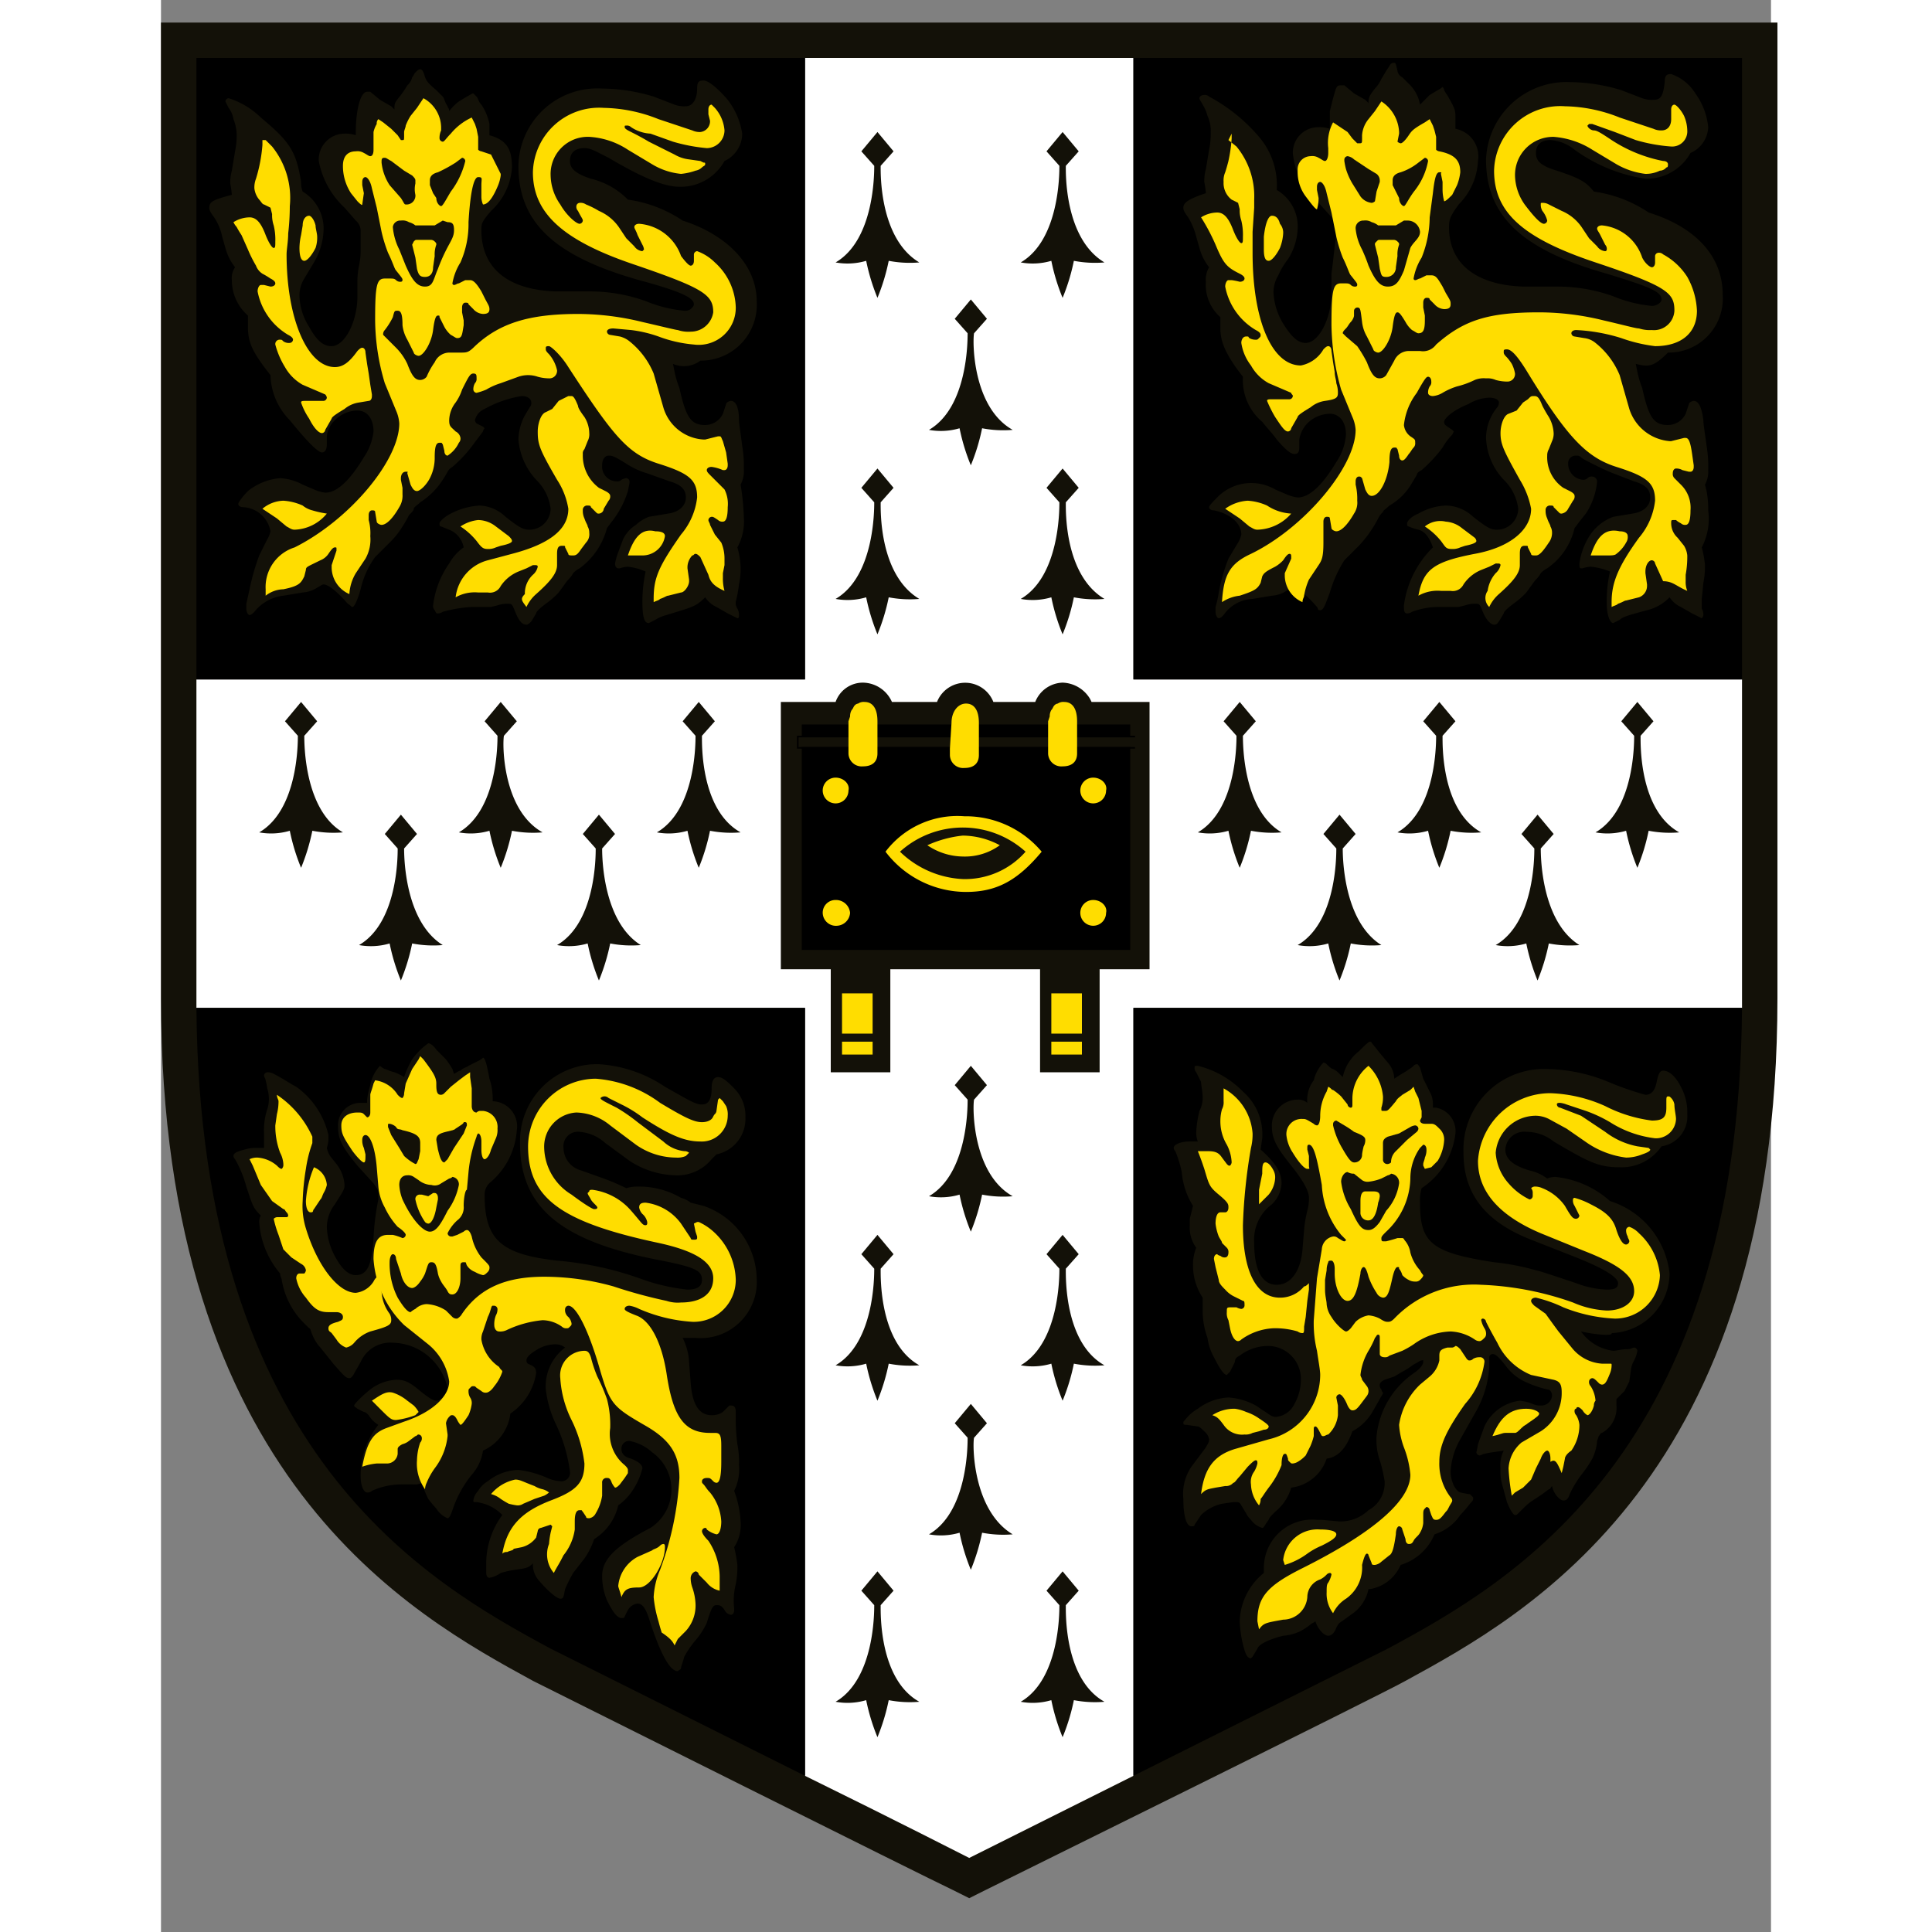 <svg id="Layer_1" data-name="Layer 1" xmlns="http://www.w3.org/2000/svg" width="150px" height="150px" viewBox="0 0 100 120"><rect x="0" y="0" width="100" height="120" fill="#808080" stroke="none"/><defs><style>.cls-1,.cls-2{fill:none;stroke-miterlimit:10;stroke-width:0.24px;}.cls-1{stroke:#fd0;}.cls-2{stroke:#000;}.cls-3{fill:#131108;}.cls-4{fill:#fff;}.cls-6{fill:#fd0;}</style></defs><g id="Layer_1_copy" data-name="Layer 1 copy"><path class="cls-1" d="M97.8,66.6a55.51,55.51,0,0,1-2.3,14.2,37.11,37.11,0,0,1-5.4,10.7c-4.3,5.7-9.5,8.5-13,10.4-.3.2-2.4,1.2-12.2,6.1V66.6H97.8" transform="translate(-2 -1.6)"/><path class="cls-1" d="M39.6,66.6V108c-9.9-4.9-11.9-6-12.2-6.1-3.5-1.9-8.7-4.7-13-10.4A35.87,35.87,0,0,1,9,80.8,54.78,54.78,0,0,1,6.7,66.6H39.6" transform="translate(-2 -1.6)"/><path class="cls-2" d="M97.8,7.6h-33V41.4h33V7.6Z" transform="translate(-2 -1.6)"/><path class="cls-2" d="M39.6,7.6H6.6V41.4h33V7.6Z" transform="translate(-2 -1.6)"/><path class="cls-3" d="M52.2,119.5l-1-.5c-1.5-.7-24.7-12.3-26.1-13C17.6,101.9,2,93.4,2,63.6V3H102.4V63.6c0,29.8-15.6,38.3-23.1,42.4-1.4.8-24.7,12.3-26.1,13Z" transform="translate(-2 -1.6)"/><path class="cls-4" d="M62.4,43.8V5.2H42V43.8H4.2V63.6h0v.6H42v47.7c5.5,2.7,10.2,5.1,10.2,5.1h0l10.2-5.1V64.2h37.8V43.8Z" transform="translate(-2 -1.6)"/><rect class="cls-5" x="2.2" y="3.6" width="37.8" height="38.6"/><rect class="cls-5" x="60.4" y="3.6" width="37.8" height="38.6"/><path class="cls-5" d="M42,64.2H4.2c.2,27.7,14.4,35.7,22,39.8L42,111.9Z" transform="translate(-2 -1.6)"/><path class="cls-5" d="M62.4,64.2v47.7L78.2,104c7.6-4.1,21.8-12.1,22-39.8Z" transform="translate(-2 -1.6)"/><path class="cls-3" d="M75.4,54.3l.8-.9-1-1.2-1,1.2.8.9c0,.5,0,4.6-2.4,6a4.09,4.09,0,0,0,1.9-.1,12.54,12.54,0,0,0,.7,2.3,12.54,12.54,0,0,0,.7-2.3,6.92,6.92,0,0,0,1.9.1C75.4,58.8,75.4,54.7,75.4,54.3Z" transform="translate(-2 -1.6)"/><path class="cls-3" d="M81.6,47.3l.8-.9-1-1.2-1,1.2.8.9c0,.5,0,4.6-2.4,6a4.09,4.09,0,0,0,1.9-.1,12.54,12.54,0,0,0,.7,2.3,12.54,12.54,0,0,0,.7-2.3,6.92,6.92,0,0,0,1.9.1C81.5,51.9,81.6,47.8,81.6,47.3Z" transform="translate(-2 -1.6)"/><path class="cls-3" d="M87.7,54.3l.8-.9-1-1.2-1,1.2.8.9c0,.5,0,4.6-2.4,6a4.09,4.09,0,0,0,1.9-.1,12.54,12.54,0,0,0,.7,2.3,12.54,12.54,0,0,0,.7-2.3,6.92,6.92,0,0,0,1.9.1C87.7,58.8,87.7,54.7,87.7,54.3Z" transform="translate(-2 -1.6)"/><path class="cls-3" d="M93.9,47.3l.8-.9-1-1.2-1,1.2.8.9c0,.5,0,4.6-2.4,6a4.09,4.09,0,0,0,1.9-.1,12.54,12.54,0,0,0,.7,2.3,12.54,12.54,0,0,0,.7-2.3,6.92,6.92,0,0,0,1.9.1C93.8,51.9,93.9,47.8,93.9,47.3Z" transform="translate(-2 -1.6)"/><path class="cls-3" d="M69.2,47.3l.8-.9-1-1.2-1,1.2.8.9c0,.5,0,4.6-2.4,6a4.09,4.09,0,0,0,1.9-.1,12.54,12.54,0,0,0,.7,2.3,12.54,12.54,0,0,0,.7-2.3,6.92,6.92,0,0,0,1.9.1C69.2,51.9,69.2,47.8,69.2,47.3Z" transform="translate(-2 -1.6)"/><path class="cls-3" d="M17.1,54.3l.8-.9-1-1.2-1,1.2.8.9c0,.5,0,4.6-2.4,6a4.09,4.09,0,0,0,1.9-.1,12.54,12.54,0,0,0,.7,2.3,12.54,12.54,0,0,0,.7-2.3,6.92,6.92,0,0,0,1.9.1C17.1,58.8,17.1,54.7,17.1,54.3Z" transform="translate(-2 -1.6)"/><path class="cls-3" d="M23.3,47.3l.8-.9-1-1.2-1,1.2.8.9c0,.5,0,4.6-2.4,6a4.09,4.09,0,0,0,1.9-.1,12.54,12.54,0,0,0,.7,2.3,12.54,12.54,0,0,0,.7-2.3,6.92,6.92,0,0,0,1.9.1C23.2,51.9,23.2,47.8,23.3,47.3Z" transform="translate(-2 -1.6)"/><path class="cls-3" d="M29.4,54.3l.8-.9-1-1.2-1,1.2.8.9c0,.5,0,4.6-2.4,6a4.09,4.09,0,0,0,1.9-.1,12.54,12.54,0,0,0,.7,2.3,12.54,12.54,0,0,0,.7-2.3,6.92,6.92,0,0,0,1.9.1C29.4,58.8,29.4,54.7,29.4,54.3Z" transform="translate(-2 -1.6)"/><path class="cls-3" d="M35.6,47.3l.8-.9-1-1.2-1,1.2.8.9c0,.5,0,4.6-2.4,6a4.09,4.09,0,0,0,1.9-.1,12.54,12.54,0,0,0,.7,2.3,12.54,12.54,0,0,0,.7-2.3,6.92,6.92,0,0,0,1.9.1C35.5,51.9,35.6,47.8,35.6,47.3Z" transform="translate(-2 -1.6)"/><path class="cls-3" d="M10.9,47.3l.8-.9-1-1.2-1,1.2.8.9c0,.5,0,4.6-2.4,6a4.09,4.09,0,0,0,1.9-.1,12.54,12.54,0,0,0,.7,2.3,12.54,12.54,0,0,0,.7-2.3,6.92,6.92,0,0,0,1.9.1C10.9,51.9,10.9,47.8,10.9,47.3Z" transform="translate(-2 -1.6)"/><path class="cls-3" d="M52.5,69.9l.8-.9-1-1.2-1,1.2.8.9c0,.5,0,4.6-2.4,6a4.09,4.09,0,0,0,1.9-.1,12.54,12.54,0,0,0,.7,2.3,12.54,12.54,0,0,0,.7-2.3,6.92,6.92,0,0,0,1.9.1C52.4,74.5,52.4,70.4,52.5,69.9Z" transform="translate(-2 -1.6)"/><path class="cls-3" d="M52.5,90.9l.8-.9-1-1.2-1,1.2.8.9c0,.5,0,4.6-2.4,6a4.09,4.09,0,0,0,1.9-.1,12.54,12.54,0,0,0,.7,2.3,12.54,12.54,0,0,0,.7-2.3,6.92,6.92,0,0,0,1.9.1C52.4,95.4,52.4,91.3,52.5,90.9Z" transform="translate(-2 -1.6)"/><path class="cls-3" d="M58.2,80.4l.8-.9-1-1.2-1,1.2.8.9c0,.5,0,4.6-2.4,6a4.09,4.09,0,0,0,1.9-.1,12.54,12.54,0,0,0,.7,2.3,12.54,12.54,0,0,0,.7-2.3,6.92,6.92,0,0,0,1.9.1C58.1,85,58.2,80.9,58.2,80.4Z" transform="translate(-2 -1.6)"/><path class="cls-3" d="M46.7,80.4l.8-.9-1-1.2-1,1.2.8.9c0,.5,0,4.6-2.4,6a4.09,4.09,0,0,0,1.9-.1,12.54,12.54,0,0,0,.7,2.3,12.54,12.54,0,0,0,.7-2.3,6.92,6.92,0,0,0,1.9.1C46.6,85,46.7,80.9,46.7,80.4Z" transform="translate(-2 -1.6)"/><path class="cls-3" d="M58.2,101.3l.8-.9-1-1.2-1,1.2.8.9c0,.5,0,4.6-2.4,6a4.09,4.09,0,0,0,1.9-.1,12.54,12.54,0,0,0,.7,2.3,12.54,12.54,0,0,0,.7-2.3,6.92,6.92,0,0,0,1.9.1C58.1,105.9,58.2,101.8,58.2,101.3Z" transform="translate(-2 -1.6)"/><path class="cls-3" d="M46.7,101.3l.8-.9-1-1.2-1,1.2.8.9c0,.5,0,4.6-2.4,6a4.09,4.09,0,0,0,1.9-.1,12.54,12.54,0,0,0,.7,2.3,12.54,12.54,0,0,0,.7-2.3,6.92,6.92,0,0,0,1.9.1C46.6,105.9,46.7,101.8,46.7,101.3Z" transform="translate(-2 -1.6)"/><path class="cls-3" d="M52.5,22.3l.8-.9-1-1.2-1,1.2.8.9c0,.5,0,4.6-2.4,6a4.09,4.09,0,0,0,1.9-.1,12.54,12.54,0,0,0,.7,2.3,12.54,12.54,0,0,0,.7-2.3,6.92,6.92,0,0,0,1.9.1C52.4,26.9,52.4,22.8,52.5,22.3Z" transform="translate(-2 -1.6)"/><path class="cls-3" d="M58.2,11.9,59,11,58,9.8,57,11l.8.9c0,.5,0,4.6-2.4,6a4.09,4.09,0,0,0,1.9-.1,12.54,12.54,0,0,0,.7,2.3,12.54,12.54,0,0,0,.7-2.3,6.92,6.92,0,0,0,1.9.1C58.1,16.4,58.2,12.3,58.2,11.9Z" transform="translate(-2 -1.6)"/><path class="cls-3" d="M46.7,11.9l.8-.9-1-1.2-1,1.2.8.9c0,.5,0,4.6-2.4,6a4.09,4.09,0,0,0,1.9-.1,12.54,12.54,0,0,0,.7,2.3,12.54,12.54,0,0,0,.7-2.3,6.92,6.92,0,0,0,1.9.1C46.6,16.4,46.7,12.3,46.7,11.9Z" transform="translate(-2 -1.6)"/><path class="cls-3" d="M58.2,32.8l.8-.9-1-1.2-1,1.2.8.9c0,.5,0,4.6-2.4,6a4.09,4.09,0,0,0,1.9-.1A12.54,12.54,0,0,0,58,41a12.54,12.54,0,0,0,.7-2.3,6.92,6.92,0,0,0,1.9.1C58.1,37.3,58.2,33.3,58.2,32.8Z" transform="translate(-2 -1.6)"/><path class="cls-3" d="M46.7,32.8l.8-.9-1-1.2-1,1.2.8.9c0,.5,0,4.6-2.4,6a4.09,4.09,0,0,0,1.9-.1,12.54,12.54,0,0,0,.7,2.3,12.54,12.54,0,0,0,.7-2.3,6.92,6.92,0,0,0,1.9.1C46.6,37.3,46.7,33.3,46.7,32.8Z" transform="translate(-2 -1.6)"/><path class="cls-3" d="M33.8,24.2l.1.5a6.21,6.21,0,0,0,.3,1c.4,1.8.7,2.3,1.6,2.3a1.23,1.23,0,0,0,1.1-.7l.2-.6c0-.1.2-.2.3-.2.3,0,.5.4.5,1.2,0,.2.1.8.2,1.6a7.08,7.08,0,0,1,.1,1.4,1.8,1.8,0,0,1-.2,1,15,15,0,0,1,.2,2,3.36,3.36,0,0,1-.4,1.9,5,5,0,0,1,.2,1.2,4.48,4.48,0,0,1-.1,1.1c-.1.8-.2,1-.2,1.1a.6.6,0,0,0,.1.4.76.76,0,0,1,.1.4c0,.1,0,.2-.1.2l-.6-.3-.7-.4a1.69,1.69,0,0,1-.7-.6c-.6.6-.8.6-2.4,1.1a2.39,2.39,0,0,0-.7.3l-.4.2c-.3,0-.4-.4-.4-1.4a9,9,0,0,1,.2-1.8,3.63,3.63,0,0,0-1.1-.3,1.75,1.75,0,0,0-.5.1h-.1c-.1,0-.2-.1-.2-.3a4.08,4.08,0,0,1,.2-.7l.3-.8a2.17,2.17,0,0,1,.8-.9,2.51,2.51,0,0,1,.8-.5l1.2-.2c.7-.1,1.1-.5,1.1-1s-.3-.8-1-1L32.2,31a4.88,4.88,0,0,1-1.3-.6c-.8-.5-.9-.5-1.1-.5s-.4.2-.4.6a.92.92,0,0,0,.9,1,.37.37,0,0,0,.3-.1.77.77,0,0,1,.3-.1.22.22,0,0,1,.2.2v.1l-.1.5A5.8,5.8,0,0,1,30,34l-.3.4A4.51,4.51,0,0,1,28,36.9a1.38,1.38,0,0,0-.4.3,1.73,1.73,0,0,1-.3.4c-.1.1-.3.4-.6.8a5,5,0,0,1-.8.7q-.6.45-.6.6l-.3.5c-.1.1-.2.2-.3.2-.3,0-.5-.3-.7-.8s-.2-.5-.5-.5a1.76,1.76,0,0,0-.6.1l-.4.1H21.3a8.42,8.42,0,0,0-1.8.3.49.49,0,0,1-.3.1c-.1,0-.1,0-.2-.2a.37.37,0,0,1-.1-.3,5.7,5.7,0,0,1,1-2.6,3,3,0,0,1,.9-1,1.47,1.47,0,0,0-.9-1.1l-.5-.2c-.1,0-.1-.1-.1-.2s.3-.4.7-.6a4.46,4.46,0,0,1,1.8-.5,2.47,2.47,0,0,1,1.6.7c.9.7,1.1.8,1.5.8a1.32,1.32,0,0,0,1.3-1.3,3,3,0,0,0-.8-1.7,4.18,4.18,0,0,1-1.2-2.6,3.31,3.31,0,0,1,.4-1.5l.3-.5a.37.37,0,0,0,.1-.3c0-.2-.2-.4-.6-.4a7,7,0,0,0-2.3.8,1,1,0,0,0-.6.7.35.35,0,0,0,.1.2l.4.2.1.1a.35.35,0,0,0-.1.2l-.6.8a8.31,8.31,0,0,1-1.3,1.4.75.75,0,0,0-.3.3,5.2,5.2,0,0,1-.3.5,4.62,4.62,0,0,1-1.4,1.4c-.2.2-.4.3-.4.4s-.1.2-.3.4a5.74,5.74,0,0,1-.4.7,4.87,4.87,0,0,1-.8,1l-.9.9a5.33,5.33,0,0,0-.9,2c-.2.7-.4,1.1-.5,1.1s-.1-.1-.3-.2c-.6-.7-1.2-1.2-1.5-1.2-.1,0-.2.1-.4.2a1.9,1.9,0,0,1-.9.3l-1.2.2a2.69,2.69,0,0,0-1.8,1c-.1.1-.2.2-.3.2s-.2-.2-.2-.4v-.3l.2-.9a14.24,14.24,0,0,1,.6-2.1l.5-1a1.69,1.69,0,0,0,.2-.5,1.82,1.82,0,0,0-1.7-1.5c-.2,0-.3-.1-.3-.2s.3-.5.6-.8a3.67,3.67,0,0,1,2-.8,3.35,3.35,0,0,1,1.4.4l.7.3a2.54,2.54,0,0,0,.7.2c.7,0,1.5-.7,2.4-2.2a3.55,3.55,0,0,0,.6-1.6c0-.8-.4-1.3-1-1.3a2,2,0,0,0-1.4.6,1.59,1.59,0,0,0-.5,1v.5c0,.3-.1.5-.3.5s-.7-.4-2-2a4.13,4.13,0,0,1-1.2-2.8c-1.1-1.4-1.4-2-1.4-3v-.7a2.92,2.92,0,0,1-1-2.2,1.2,1.2,0,0,1,.2-.8A3.29,3.29,0,0,1,6,17l-.2-.7a3.34,3.34,0,0,0-.5-1.2c-.3-.4-.3-.5-.3-.6,0-.4.3-.5,1.4-.8a5.64,5.64,0,0,0-.1-.7,2.81,2.81,0,0,1,.1-.8L6.6,11a4.59,4.59,0,0,0,.1-1,2.68,2.68,0,0,0-.2-1,1.54,1.54,0,0,0-.3-.7L6,7.9a.22.22,0,0,1,.2-.2,5,5,0,0,1,2,1.2c1.8,1.5,2.2,2.1,2.5,4a1.49,1.49,0,0,0,.1.6,2.67,2.67,0,0,1,1.3,2.3,4.2,4.2,0,0,1-.6,2.1l-.6,1a2,2,0,0,0-.3,1.1,3.81,3.81,0,0,0,.6,1.9c.5.9.9,1.2,1.4,1.2.8,0,1.6-1.5,1.6-3.1v-.8a4.91,4.91,0,0,1,.1-1.1,4.4,4.4,0,0,0,.1-.9V15.9a.86.86,0,0,0-.3-.6l-.7-.8a5.31,5.31,0,0,1-1.6-2.9,1.61,1.61,0,0,1,1.6-1.7,2,2,0,0,1,.7.1V9.8c0-1.4.3-2.5.7-2.5H15l.6.5.7.4.2.2c0-.4,0-.4.4-.9a5.92,5.92,0,0,0,.4-.6.91.91,0,0,0,.3-.5c.1-.1.1-.2.2-.3s.2-.2.3-.2.2.1.3.5c.1.2.1.3.7.8l.4.4c.1.1.1.3.3.6,0,.1.1.1.1.3a3.39,3.39,0,0,1,.6-.6l.5-.3c.2-.1.3-.2.4-.2l.2.2c.1.1.1.3.3.5a3.34,3.34,0,0,1,.5,1.2V10c1.1.3,1.4.9,1.4,2a4,4,0,0,1-1.3,2.7c-.6.7-.6.8-.6,1.2,0,2.4,1.7,3.7,4.6,3.8h2.1a10.3,10.3,0,0,1,3.5.6,8.19,8.19,0,0,0,2.4.6.6.6,0,0,0,.4-.1c.1-.1.2-.2.2-.3,0-.4-.8-.8-3.4-1.5-5.3-1.5-7.5-3.6-7.5-7.1a4.9,4.9,0,0,1,5.2-4.8,11.27,11.27,0,0,1,3.2.5l1.3.5a1.7,1.7,0,0,0,.7.1c.4,0,.7-.4.7-1.1,0-.4.1-.5.4-.5s.9.5,1.5,1.2a4.57,4.57,0,0,1,.9,2.1A1.88,1.88,0,0,1,37,11.6a3.11,3.11,0,0,1-2.8,1.6c-.9,0-2.2-.5-4.4-1.8-.8-.4-1.1-.6-1.5-.6-.6,0-.9.3-.9.8s.4.8,1.3,1.1A4.77,4.77,0,0,1,31,14a8.07,8.07,0,0,1,3.4,1.3c2.8.9,4.6,2.8,4.6,5A3.47,3.47,0,0,1,35.5,24a1.69,1.69,0,0,1-1.7.2" transform="translate(-2 -1.6)"/><path class="cls-6" d="M37,38.3a2.81,2.81,0,0,1-.1-.8v-.3l.1-.5v-.4a2.51,2.51,0,0,0-.2-1l-.4-.5-.3-.6c0-.1-.1-.2-.1-.3a.22.22,0,0,1,.2-.2c.1,0,.1,0,.4.2a.37.37,0,0,0,.3.1q.3,0,.3-.9A2,2,0,0,0,37,32l-.5-.5-.4-.4c-.1-.1-.2-.2-.2-.3s.1-.2.3-.2a2.54,2.54,0,0,1,.7.2H37c.1,0,.2-.1.2-.3v-.1l-.1-.7-.2-.7c-.1-.2-.1-.3-.2-.3h-.1l-.8.2h-.1a2.77,2.77,0,0,1-2.5-2l-.6-2.1a5,5,0,0,0-1.5-2,1.55,1.55,0,0,0-.6-.3l-.6-.1a.22.22,0,0,1-.2-.2c0-.1.1-.2.4-.2l1.1.1a7.93,7.93,0,0,1,1.7.4,8.17,8.17,0,0,0,2.2.5,2.3,2.3,0,0,0,2.6-2.3,3.89,3.89,0,0,0-1.3-2.8,3,3,0,0,0-1.1-.7.22.22,0,0,0-.2.2v.4h0c0,.2-.1.3-.2.3s-.3-.2-.6-.6a3,3,0,0,0-2.6-2c-.2,0-.3.1-.3.2s.1.2.2.5l.3.6a.77.77,0,0,1,.1.3l-.1.1a.68.68,0,0,1-.5-.3l-.5-.5-.4-.6a2.92,2.92,0,0,0-1.3-1.1,5.44,5.44,0,0,0-.8-.4.6.6,0,0,0-.4-.1.22.22,0,0,0-.2.2.37.37,0,0,0,.1.3c.2.4.3.5.3.6a.22.22,0,0,1-.2.2c-.2,0-.8-.5-1.2-1.2a3.23,3.23,0,0,1-.6-1.8,2.31,2.31,0,0,1,2.4-2.4,4.88,4.88,0,0,1,2.4.8l1.5.9a4.26,4.26,0,0,0,1.8.6,3.71,3.71,0,0,0,.9-.2.76.76,0,0,0,.4-.2c.1-.1.2-.1.2-.2s0-.1-.1-.1l-.2-.1-.7-.1a2.3,2.3,0,0,1-.9-.3l-1.6-.8c-.5-.3-.9-.5-1.1-.6s-.4-.2-.4-.3,0-.1.1-.1a.37.37,0,0,1,.3.1,2.38,2.38,0,0,0,1.2.4l1.4.5a10.73,10.73,0,0,0,2.1.4A1.11,1.11,0,0,0,37,9.7a2.38,2.38,0,0,0-.6-1.4l-.2-.2c-.1,0-.2.1-.2.3v.3l.1.4a.67.67,0,0,1-.6.7,1.09,1.09,0,0,1-.5-.1L32.9,9a9.51,9.51,0,0,0-3.4-.7,4.11,4.11,0,0,0-4.4,4c0,2.5,1.8,4.2,6.2,5.7s5,1.9,5,3a1.41,1.41,0,0,1-1.4,1.2,2,2,0,0,1-.8-.1c-.1,0-.9-.2-2.2-.5a16.84,16.84,0,0,0-4-.5c-3.1,0-4.9.6-6.4,2-.4.4-.5.4-.9.4h-.7a1,1,0,0,0-.9.6,4.54,4.54,0,0,0-.5.9.52.52,0,0,1-.4.2c-.3,0-.5-.2-.8-1a3.59,3.59,0,0,0-.7-1l-.6-.6-.2-.2a.37.37,0,0,1,.1-.3,4.45,4.45,0,0,0,.5-.8c.1-.4.1-.4.3-.4s.3.2.3.9a2.3,2.3,0,0,0,.3.9l.4.8c0,.1.2.2.3.2.3,0,.8-.8.9-1.6s.2-.9.3-.9.1,0,.1.1l.3.6a1.76,1.76,0,0,0,.4.5c.2.1.3.2.4.2h0c.3,0,.3-.2.4-.8v-.3l-.1-.5v-.3c0-.2.1-.3.2-.3s.2,0,.2.1l.3.3a.86.86,0,0,0,.6.3c.3,0,.4-.1.4-.3s-.1-.3-.3-.7l-.2-.4c-.3-.5-.5-.7-.7-.7h-.3l-.4.2c-.1,0-.2.1-.3.1a.1.1,0,0,1-.1-.1,3.62,3.62,0,0,1,.5-1.3,5.92,5.92,0,0,0,.5-2.5c.1-1.7.3-2.8.6-2.8s.2.1.2.5v.7a1.21,1.21,0,0,0,.1.5c.3,0,.6-.4.9-1.1a2.54,2.54,0,0,0,.2-.7v-.1l-.6-1.2-.6-.2a.35.35,0,0,1-.2-.1v-.8l-.1-.5-.1-.3-.2-.4a3.65,3.65,0,0,0-1.3,1c-.3.3-.4.5-.5.5a.22.22,0,0,1-.2-.2,1.09,1.09,0,0,1,.1-.5V9.5a2.11,2.11,0,0,0-1.1-1.8l-.2.3-.2.3-.4.5a3.33,3.33,0,0,0-.3.6c0,.1-.1.3-.1.4V10c0,.3,0,.3-.1.3h-.1l-.2-.3-.4-.4-.5-.4L15.5,9a.37.37,0,0,0-.1.3,1.69,1.69,0,0,0-.2.5v1.1c0,.3-.1.4-.2.4s-.2-.1-.4-.2a.75.75,0,0,0-.5-.1c-.5,0-.8.3-.8.9a3.1,3.1,0,0,0,.5,1.7l.4.5c.1.1.3.3.3.2l.1-.7-.1-.5v-.2c0-.2.1-.3.2-.3s.3.2.4.7l.3,1.2.3,1.5a9.29,9.29,0,0,0,.4,1.3c.3.6.4,1,.5,1.1.4.5.4.5.4.6a.1.1,0,0,1-.1.1.37.37,0,0,1-.3-.1c-.1-.1-.2-.1-.4-.1h-.3c-.5,0-.6.4-.6,2.6a13.9,13.9,0,0,0,.6,3.9l.7,1.7a2.35,2.35,0,0,1,.2.8c0,2.3-3.1,6-6.5,7.7a2.58,2.58,0,0,0-1.8,2.6v.4a1.86,1.86,0,0,1,1.1-.4c1-.2,1.1-.4,1.3-.8L11,37c0-.2.1-.2.9-.6a1.08,1.08,0,0,0,.5-.4c.2-.3.3-.4.4-.4s.1,0,.1.1v.1l-.3.9v.2a1.82,1.82,0,0,0,1.1,1.6,2.83,2.83,0,0,1,.4-1.3l.6-.9a2.42,2.42,0,0,0,.3-1.4,3.08,3.08,0,0,0-.1-1v-.3c0-.2.1-.3.2-.3s.2,0,.2.1l.1.6c0,.1.2.2.3.2.3,0,.7-.4,1.1-1.1a1.34,1.34,0,0,0,.2-.8v-.4l-.1-.5v-.1c0-.2.1-.4.3-.4s.1,0,.1.1l.2.7c.1.2.2.4.4.4s.6-.4.8-.8A2.77,2.77,0,0,0,19,30c0-.7.1-.9.3-.9s.1,0,.2.1l.1.4c0,.2.1.3.2.3a1.91,1.91,0,0,0,.7-.8.37.37,0,0,0,.1-.3.54.54,0,0,0-.3-.4c-.3-.3-.4-.3-.4-.7a1.86,1.86,0,0,1,.4-1.1,3,3,0,0,0,.4-.8c.4-.8.5-1,.7-1s.2.1.2.3a.37.37,0,0,1-.1.3.76.76,0,0,0-.1.4.22.22,0,0,0,.2.2,3.93,3.93,0,0,0,.6-.2,4.13,4.13,0,0,1,.9-.4l1.1-.4a1.85,1.85,0,0,1,1.2,0,2.64,2.64,0,0,0,.7.1.47.47,0,0,0,.5-.5,2.26,2.26,0,0,0-.5-1c-.1-.1-.2-.2-.2-.3v-.1c0-.1.1-.1.2-.1s.7.5,1.2,1.3c2.8,4.3,3.7,5.4,5.6,6s2.4,1,2.4,2.1a4.28,4.28,0,0,1-1,2.3c-1.4,2-1.7,2.7-1.7,4V39c.2-.1.3-.1.4-.2.3-.1.4-.2.5-.2l.8-.2c.2,0,.5-.4.5-.7v-.1l-.1-.7v-.1a1.08,1.08,0,0,1,.3-.7c.1,0,.1-.1.2-.1s.2.1.3.2l.5,1.1c.1.4.3.7,1,1" transform="translate(-2 -1.6)"/><path class="cls-6" d="M11.2,15c-.2,0-.4.2-.4.6l-.1.6a3.75,3.75,0,0,0-.1.8c0,.5.1.8.3.8s.5-.4.7-.8a2,2,0,0,0,.1-.7c0-.2-.1-.5-.1-.7-.1-.4-.3-.6-.4-.6" transform="translate(-2 -1.6)"/><path class="cls-6" d="M8.5,10.3l.4.4A5.1,5.1,0,0,1,10,14.4a14.89,14.89,0,0,1-.1,1.7c0,.5-.1,1-.1,1.3,0,4,1.3,7,3,7,.5,0,.9-.3,1.4-1,.1-.1.2-.2.3-.2s.2.1.2.3l.1.7.1.6.1.7.1.6v.1c0,.2-.1.3-.2.3l-.6.1a1.8,1.8,0,0,0-.9.4c-.5.3-.8.5-.8.6l-.4.7a.22.22,0,0,1-.2.2c-.2,0-.5-.3-.8-.9a4.17,4.17,0,0,1-.5-1c0-.1.1-.1.3-.1h1.1a.22.22,0,0,0,.2-.2.35.35,0,0,0-.1-.2l-1.4-.6a2.89,2.89,0,0,1-1.1-1.1A5.2,5.2,0,0,1,9.1,23a.27.27,0,0,1,.3-.3c.1,0,.1,0,.2.1a.6.6,0,0,0,.4.1.22.22,0,0,0,.2-.2q0-.15-.3-.3A4,4,0,0,1,8,19.7c0-.2.1-.4.2-.4h.2l.4.1h0c.2,0,.3-.1.3-.2s-.1-.2-.3-.3a5.2,5.2,0,0,0-.5-.3,1,1,0,0,1-.4-.5,8.12,8.12,0,0,1-.5-1L7,16.2a5.2,5.2,0,0,1-.3-.5,1.24,1.24,0,0,1-.2-.3,1.93,1.93,0,0,1,1-.3c.4,0,.7.3,1,1.1.2.5.4.8.5.8s.1-.1.1-.4a3.75,3.75,0,0,0-.1-1,2,2,0,0,1-.1-.7l-.1-.4-.4-.2c-.1,0-.2-.2-.3-.3a1.33,1.33,0,0,1-.3-.7,1.49,1.49,0,0,1,.1-.6,9.62,9.62,0,0,0,.4-2.1v-.3Z" transform="translate(-2 -1.6)"/><path class="cls-6" d="M12.3,33.5a6.37,6.37,0,0,1-.9-.2,1.55,1.55,0,0,1-.6-.3,3.46,3.46,0,0,0-1.2-.3,2.11,2.11,0,0,0-1.3.5l.3.2.6.4.6.5c.2.1.3.2.5.2a2.7,2.7,0,0,0,2-1" transform="translate(-2 -1.6)"/><path class="cls-6" d="M24.7,39.3a2.41,2.41,0,0,1,.6-.8c.9-.8,1.3-1.3,1.3-1.8V36c0-.4.1-.5.3-.5s.2,0,.2.1l.2.4c0,.1.1.1.3.1s.3-.1.5-.4l.3-.4a.73.73,0,0,0,.2-.6.76.76,0,0,0-.1-.4c0-.1-.1-.2-.2-.5a1.09,1.09,0,0,1-.1-.5.27.27,0,0,1,.3-.3c.1,0,.2,0,.2.1l.3.3c.1.1.1.1.2.1a.32.32,0,0,0,.3-.3l.3-.5a.37.37,0,0,0,.1-.3q0-.15-.3-.3l-.4-.2a2.5,2.5,0,0,1-1-2.1.37.37,0,0,1,.1-.3l.2-.5a.9.9,0,0,0,.1-.5,1.93,1.93,0,0,0-.3-1c-.3-.4-.4-.6-.4-.7-.2-.5-.3-.6-.4-.6h-.2l-.2.1-.4.2-.4.5-.4.2c-.3.1-.5.7-.5,1.2,0,.8.1,1.1,1.2,3a4.63,4.63,0,0,1,.7,1.8c0,1.3-1.2,2.2-3.5,2.8l-1.5.4a2.69,2.69,0,0,0-2,2.3,2.42,2.42,0,0,1,1.4-.3h.6a.74.74,0,0,0,.8-.4,2.44,2.44,0,0,1,1.1-.9l.5-.2.4-.2h.1c.1,0,.2,0,.2.1a.91.91,0,0,1-.3.5,1.58,1.58,0,0,0-.5,1.2c-.3.3-.2.4.1.8" transform="translate(-2 -1.6)"/><path class="cls-6" d="M20.6,34.3a4.3,4.3,0,0,1,1,.9c.3.4.4.5.7.5a1.09,1.09,0,0,0,.5-.1l.3-.1c.5-.1.7-.2.7-.3s-.1-.2-.2-.3l-.4-.3-.4-.3a1.82,1.82,0,0,0-1.1-.4,2.43,2.43,0,0,0-1.1.4" transform="translate(-2 -1.6)"/><path class="cls-6" d="M31,36.1h.9a1.41,1.41,0,0,0,1.4-1.2q0-.3-.6-.3c-.8-.2-1.3.3-1.7,1.5" transform="translate(-2 -1.6)"/><path class="cls-3" d="M19.1,13.9c0,.3.2.5.3.5s.3-.4.6-.9a5.09,5.09,0,0,0,.9-1.9.22.22,0,0,0-.2-.2h0l-.4.3a9.05,9.05,0,0,1-1.1.6c-.4.1-.5.3-.5.5v.3l.2.5Z" transform="translate(-2 -1.6)"/><path class="cls-3" d="M17.1,12.2l.5.3c.1.1.2.2.2.3V13a1.58,1.58,0,0,0,0,.7.55.55,0,0,1-.6.6c-.1,0-.1-.1-.3-.4l-.7-.8a3.17,3.17,0,0,1-.5-1.4v-.1c0-.2.1-.2.2-.2s.2.1.4.2Z" transform="translate(-2 -1.6)"/><path class="cls-3" d="M18.4,15.6h-.6a1.09,1.09,0,0,0-.4-.2.75.75,0,0,0-.5-.1.46.46,0,0,0-.5.4,3.77,3.77,0,0,0,.4,1.4l.4,1c.4.9.7,1.3,1.2,1.3s.5-.4.8-1.1c.6-1.6,1-1.8,1-2.4,0-.4-.1-.5-.4-.5l-.3-.1-.5.3Z" transform="translate(-2 -1.6)"/><path class="cls-6" d="M18.3,16.5h-.4c-.1,0-.1,0-.2.1l-.1.2.2.8.1.7c.1.4.2.5.5.5s.5-.2.5-.6l.1-.7a1.73,1.73,0,0,1,.1-.7c0-.1,0-.1-.1-.2a.35.35,0,0,0-.2-.1h-.5Z" transform="translate(-2 -1.6)"/><path class="cls-3" d="M93.6,24.2l.1.5a6.21,6.21,0,0,0,.3,1c.4,1.8.7,2.3,1.6,2.3a1.23,1.23,0,0,0,1.1-.7l.2-.6c0-.1.2-.2.3-.2q.45,0,.6,1.2c0,.3.1.8.2,1.6a7.57,7.57,0,0,1,.1,1.5,1.64,1.64,0,0,1-.2.9l.1.4a6.25,6.25,0,0,1,.1,1.2,3.85,3.85,0,0,1-.4,2.3,6.53,6.53,0,0,1,.2,1.1,5.38,5.38,0,0,1-.1,1.1l-.1,1v.6a.76.76,0,0,1,.1.4.35.35,0,0,1-.1.2l-.6-.3-.7-.4a1.69,1.69,0,0,1-.7-.6,2.85,2.85,0,0,1-1.4.8c-1.1.3-1.5.4-1.7.6l-.4.2c-.2,0-.4-.5-.4-1.2a8.09,8.09,0,0,1,.2-2,4.05,4.05,0,0,0-1.2-.3,1.75,1.75,0,0,0-.5.1h-.1c-.1,0-.1-.1-.1-.3a4.29,4.29,0,0,1,.5-1.5,3,3,0,0,1,1.6-1.4l1.2-.2c.7-.1,1.1-.5,1.1-1s-.3-.8-1-1L92.2,31c-.5-.2-.9-.4-1.3-.6s-.6-.3-.7-.4a.37.37,0,0,0-.3-.1.47.47,0,0,0-.5.5,1,1,0,0,0,.9,1,.37.37,0,0,0,.3-.1.37.37,0,0,1,.3-.1.32.32,0,0,1,.3.3,4.35,4.35,0,0,1-.7,2l-.4.5-.3.4a4.21,4.21,0,0,1-1.7,2.5,1.38,1.38,0,0,0-.4.3,1.73,1.73,0,0,1-.3.4c-.1.1-.3.4-.6.8a5,5,0,0,1-.8.7q-.6.45-.6.6l-.3.5c-.1.1-.1.2-.3.2s-.5-.3-.7-.8-.2-.5-.5-.5a1.76,1.76,0,0,0-.6.1l-.4.1H81.5a4.84,4.84,0,0,0-1.8.3.49.49,0,0,1-.3.1c-.2,0-.2-.2-.2-.5A6.17,6.17,0,0,1,81,35.6c-.2-.6-.5-1-.9-1.1a3.22,3.22,0,0,1-.6-.2c-.1,0-.1-.1-.1-.2s.2-.4.7-.6a3.75,3.75,0,0,1,1.7-.5,2.51,2.51,0,0,1,1.7.7c.9.7,1.1.8,1.5.8a1.32,1.32,0,0,0,1.3-1.3,3,3,0,0,0-.8-1.7,4,4,0,0,1-1.2-2.7,3,3,0,0,1,.7-1.9.49.49,0,0,0,.1-.3c0-.2-.3-.3-.6-.3a2.69,2.69,0,0,0-1.3.4c-1,.4-1.5.9-1.5,1.1s.1.2.2.3l.3.2.1.1-.1.2a3.73,3.73,0,0,0-.6.8,8.94,8.94,0,0,1-1.3,1.4q-.3.15-.3.3l-.3.5A3.74,3.74,0,0,1,78.3,33c-.2.2-.4.3-.4.4a1.38,1.38,0,0,0-.3.4,7.35,7.35,0,0,1-1.2,1.7l-.9.9a7.78,7.78,0,0,0-.9,2c-.3.8-.4,1.1-.6,1.1s-.1-.1-.2-.2c-.6-.7-1.2-1.2-1.5-1.2-.1,0-.2.1-.4.2a1.9,1.9,0,0,1-.9.3l-1.2.2a2.3,2.3,0,0,0-1.8,1c-.1.1-.2.2-.3.2s-.2-.2-.2-.4v-.3a6.59,6.59,0,0,0,.2-.9,11.29,11.29,0,0,1,.6-2.1l.6-1a1.69,1.69,0,0,0,.2-.5c0-.7-.7-1.3-1.7-1.5-.2,0-.3-.1-.3-.2s.3-.4.6-.7a2.95,2.95,0,0,1,3.5-.4l.7.3a2.54,2.54,0,0,0,.7.2c.7,0,1.5-.7,2.4-2.2a3.49,3.49,0,0,0,.6-1.7c0-.8-.4-1.3-1-1.3a2,2,0,0,0-1.4.6,1.87,1.87,0,0,0-.5,1v.5c0,.3-.1.4-.3.4s-.5-.2-1.1-.9c-.2-.3-.5-.6-.9-1.1A3.39,3.39,0,0,1,69.2,25c-1.1-1.4-1.4-2.2-1.4-3v-.7a2.66,2.66,0,0,1-.9-2.2,1.49,1.49,0,0,1,.2-.9,3.29,3.29,0,0,1-.6-1.2l-.2-.7a4.33,4.33,0,0,0-.5-1.2c-.3-.4-.3-.5-.3-.6,0-.3.3-.5,1.1-.8l.3-.1a5.64,5.64,0,0,0-.1-.7,2.81,2.81,0,0,1,.1-.8l.2-1.2a4.91,4.91,0,0,0,.1-1.1,2.17,2.17,0,0,0-.2-1,2.39,2.39,0,0,0-.3-.7c-.1-.2-.2-.3-.2-.4s.1-.2.3-.2a.37.37,0,0,1,.3.1,10.67,10.67,0,0,1,3.1,2.5,4.61,4.61,0,0,1,1.1,3.3,2.61,2.61,0,0,1,1.3,2.4,3.81,3.81,0,0,1-.6,1.9,4.43,4.43,0,0,0-.6,1,2,2,0,0,0-.3,1.1,4.13,4.13,0,0,0,.6,1.9c.5.8.9,1.2,1.4,1.2.8,0,1.6-1.5,1.6-3.1V18.6l.1-.8.1-.9.1-.8v-.4c0-.3-.1-.4-1.1-1.5a4.65,4.65,0,0,1-1.6-3.1,1.58,1.58,0,0,1,1.6-1.6,2,2,0,0,1,.7.1V8.5l.2-.8c.2-.7.2-.8.5-.8h.2l.6.5.7.4L77,8c0-.4.1-.5.4-.9a2.09,2.09,0,0,0,.4-.6l.3-.5.2-.3c.1-.2.2-.2.3-.2s.1.1.2.5a.54.54,0,0,0,.3.4l.4.4a2.33,2.33,0,0,1,.7,1.3l.6-.6.5-.3a1.24,1.24,0,0,0,.3-.2.35.35,0,0,1,.1.2c.1.2.2.3.3.5.4.7.4.8.4,1.2v.7a1.74,1.74,0,0,1,1.4,2,4.09,4.09,0,0,1-1.2,2.7c-.5.7-.6.9-.6,1.4,0,2.3,1.7,3.6,4.6,3.7h2.1a10.3,10.3,0,0,1,3.5.6,8.19,8.19,0,0,0,2.4.6c.3,0,.6-.2.6-.4,0-.5-.8-.8-3.4-1.6-5.3-1.5-7.5-3.6-7.5-7.1a5,5,0,0,1,5.2-4.8,11.27,11.27,0,0,1,3.2.5l1.3.5a1.7,1.7,0,0,0,.7.1c.5,0,.6-.3.7-1.1,0-.4.1-.5.4-.5a2.85,2.85,0,0,1,1.5,1.2,4.26,4.26,0,0,1,.8,2.1A1.82,1.82,0,0,1,97,11.1a3.11,3.11,0,0,1-2.8,1.6,10,10,0,0,1-4.4-1.8,2.64,2.64,0,0,0-1.5-.6c-.6,0-.9.3-.9.8s.3.8,1.3,1.1c1.5.5,1.8.7,2.3,1.3a8.07,8.07,0,0,1,3.4,1.3c2.9.9,4.6,2.7,4.6,5.1a3.36,3.36,0,0,1-3.4,3.6c-.9.9-1.2.9-2,.7" transform="translate(-2 -1.6)"/><path class="cls-6" d="M96.8,38.3a1.49,1.49,0,0,1-.1-.6v-.4a6.25,6.25,0,0,0,.1-1.2,1.42,1.42,0,0,0-.2-.6l-.4-.5a1.22,1.22,0,0,1-.4-.9c0-.2,0-.2.2-.2h.1a1.24,1.24,0,0,0,.3.2.37.37,0,0,0,.3.1q.3,0,.3-.9a2,2,0,0,0-.6-1.6l-.4-.4a.37.37,0,0,1-.1-.3c0-.2.1-.3.2-.3a.76.76,0,0,1,.4.1l.4.1H97c.1,0,.2-.1.2-.3v-.1l-.1-.7c-.1-.7-.2-1-.4-1h-.1l-.8.2h-.1a2.88,2.88,0,0,1-2.5-2l-.6-2.1a5,5,0,0,0-1.5-2,1.33,1.33,0,0,0-.7-.3l-.6-.1a.22.22,0,0,1-.2-.2c0-.1.1-.2.3-.2a11.07,11.07,0,0,1,2.8.5,9.67,9.67,0,0,0,2.1.5c1.6,0,2.6-.8,2.6-2.2a4.69,4.69,0,0,0-.6-2.1,4.09,4.09,0,0,0-1.5-1.4.37.37,0,0,0-.3-.1.22.22,0,0,0-.2.2v.4h0c0,.2-.1.3-.2.3s-.4-.2-.6-.6a2.91,2.91,0,0,0-2.5-2c-.2,0-.3.1-.3.2s.1.2.2.4l.3.6a.37.37,0,0,1,.1.3.1.1,0,0,1-.1.1.68.68,0,0,1-.5-.3l-.5-.5-.4-.6A2.85,2.85,0,0,0,89,14.7l-.8-.4a.76.76,0,0,0-.4-.1c-.1,0-.1,0-.1.1a.76.76,0,0,0,.1.4,1.55,1.55,0,0,1,.3.6.22.22,0,0,1-.2.2q-.3,0-1.2-1.2a3.23,3.23,0,0,1-.6-1.8,2.37,2.37,0,0,1,2.4-2.4,5.21,5.21,0,0,1,2.4.8l1.5.9a4.76,4.76,0,0,0,1.8.6,2,2,0,0,0,.9-.2.52.52,0,0,0,.4-.2c.1,0,.1-.1.1-.2s-.1-.2-.3-.2a9,9,0,0,1-3.2-1.3c-.6-.4-.9-.6-1.1-.6s-.4-.2-.4-.3l.1-.1h.2l1.4.5,1.3.5a10.32,10.32,0,0,0,2.2.4.94.94,0,0,0,1-1,2.39,2.39,0,0,0-.2-.9c-.2-.4-.5-.7-.6-.7s-.2.1-.2.3V9c0,.4-.2.7-.6.7a1.09,1.09,0,0,1-.5-.1l-2.1-.7a9.51,9.51,0,0,0-3.4-.7,4.11,4.11,0,0,0-4.4,4c0,2.6,1.8,4.2,6.3,5.7s4.9,1.9,4.9,3a1.27,1.27,0,0,1-1.4,1.2,2.2,2.2,0,0,1-.8-.1c-.2,0-.9-.2-2.2-.5a16.84,16.84,0,0,0-4-.5c-3.2,0-4.7.5-6.4,2a1,1,0,0,1-1,.4h-.7a1,1,0,0,0-.9.6l-.5.9a.52.52,0,0,1-.4.2c-.3,0-.5-.2-.8-1a8.79,8.79,0,0,0-.6-1l-.7-.6-.2-.2c0-.1.1-.2.2-.3s.2-.3.3-.4.2-.3.2-.4v-.3a.22.22,0,0,1,.2-.2c.2,0,.2.1.3.9a2.3,2.3,0,0,0,.3.9l.4.8c0,.1.2.2.3.2.3,0,.8-.8.9-1.6s.2-.9.3-.9.2.1.5.6a1.76,1.76,0,0,0,.4.5c.2.1.3.2.4.2h0c.3,0,.4-.2.4-.8v-.3l-.1-.5v-.3c0-.2.1-.3.2-.3s.2,0,.2.1l.3.3a.86.86,0,0,0,.6.3c.3,0,.4-.1.4-.3s0-.2-.3-.7l-.2-.4c-.3-.5-.4-.7-.7-.7h-.3l-.4.2c-.1,0-.2.1-.3.1a.1.1,0,0,1-.1-.1,3.62,3.62,0,0,1,.5-1.3,6.84,6.84,0,0,0,.5-2.5l.2-1.5c.1-.9.2-1.3.4-1.3s.1,0,.1.1l.1.5v.4a2.77,2.77,0,0,0,.1.8c.1,0,.3-.2.5-.4l.3-.6a3.09,3.09,0,0,0,.2-.8c0-.7-.3-1.1-1.3-1.3a.35.35,0,0,1-.2-.1v-.8l-.1-.4L81,9.4,80.8,9l-.3.2c-.7.4-.8.5-1,.8s-.4.5-.5.5a.35.35,0,0,1-.2-.1l.1-.5V9.8a2.4,2.4,0,0,0-1.1-1.9l-.2.3-.2.3L77,9a1.78,1.78,0,0,0-.4,1v.2c0,.3,0,.3-.2.3h-.1l-.3-.3-.3-.4-.6-.4-.3-.2a2.71,2.71,0,0,0-.3,1.6v.3c0,.3-.1.5-.2.5s-.2-.1-.4-.2a.75.75,0,0,0-.5-.1.82.82,0,0,0-.8.9,2.52,2.52,0,0,0,.5,1.6c.3.4.6.8.7.8a2.44,2.44,0,0,0,.1-.7l-.1-.5v-.2c0-.2.1-.3.2-.3s.3.2.4.7l.3,1.2.3,1.5a9.29,9.29,0,0,0,.4,1.3c.3.6.4,1,.5,1.1.4.5.4.5.4.6a.1.1,0,0,1-.1.1.37.37,0,0,1-.3-.1c-.1-.1-.2-.1-.4-.1h-.2c-.5,0-.6.4-.6,2.6a15.32,15.32,0,0,0,.6,4l.7,1.7a2.35,2.35,0,0,1,.2.8c0,2.3-3.2,6.1-6.5,7.7-1.3.6-1.7,1.3-1.8,3a2.43,2.43,0,0,1,1.1-.4c.9-.3,1.1-.4,1.3-.8l.1-.4c.1-.2.2-.3.8-.6a2.18,2.18,0,0,0,.5-.4c.2-.3.3-.4.4-.4s.1.1.1.2v.1l-.4.9v.2A1.82,1.82,0,0,0,72.9,39c0-.2.1-.3.1-.4a4.05,4.05,0,0,1,.3-1l.6-.9c.2-.3.3-.5.3-1.4V34c0-.2.1-.3.2-.3s.2,0,.2.1l.1.6c0,.1.2.2.3.2.3,0,.7-.4,1.1-1.1a1.2,1.2,0,0,0,.2-.8,3.75,3.75,0,0,0-.1-1v-.2c0-.2.1-.3.2-.3s.1,0,.2.1l.2.7c.1.2.2.4.4.4.5,0,1-1,1.1-2.1,0-.7.1-.9.3-.9s.1,0,.2.1l.1.4c0,.2.1.3.2.3s.2-.1.4-.4c.1-.1.2-.3.3-.4a.37.37,0,0,0,.1-.3c0-.2,0-.2-.3-.4a1,1,0,0,1-.4-.7,4,4,0,0,1,.8-2c.5-.9.6-1,.7-1s.2.1.2.3a.37.37,0,0,1-.1.3.76.76,0,0,0-.1.4c0,.1.1.2.3.2a1.42,1.42,0,0,0,.6-.2,4.13,4.13,0,0,1,.9-.4,5.34,5.34,0,0,0,1.1-.4,1.48,1.48,0,0,1,.7-.1,1.27,1.27,0,0,1,.6.1,2.64,2.64,0,0,0,.7.1.47.47,0,0,0,.5-.5,2.07,2.07,0,0,0-.2-.6,3,3,0,0,0-.3-.4c-.1-.1-.2-.2-.2-.3v-.1c0-.1.1-.1.2-.1.3,0,.7.5,1.2,1.3,2.5,4.1,3.7,5.4,5.6,6s2.4,1,2.4,2.1a4.28,4.28,0,0,1-1,2.3c-1.3,1.8-1.7,2.8-1.7,4v.3c.2-.1.3-.1.4-.2.3-.1.4-.2.5-.2l.8-.2a.75.75,0,0,0,.5-.7v-.1l-.1-.7v-.1c0-.4.2-.7.4-.7a.22.22,0,0,1,.2.2l.5,1.1c.6,0,.8.3,1.5.6" transform="translate(-2 -1.6)"/><path class="cls-6" d="M70.5,16.3v.8c0,.5.1.7.3.7s.5-.4.7-.8a2.92,2.92,0,0,0,.2-.9.85.85,0,0,0-.2-.6c-.1-.4-.3-.5-.5-.5s-.4.4-.5,1.3" transform="translate(-2 -1.6)"/><path class="cls-6" d="M68.3,10.3l.5.4A4.86,4.86,0,0,1,69.9,14v.5L69.8,16v1.3c0,4.2,1.2,7,3,7a2.07,2.07,0,0,0,1.4-1c.1-.1.2-.2.3-.2s.2.1.2.3l.1.7.1.6c0,.3.1.5.1.7a1.76,1.76,0,0,1,.1.6c0,.3-.1.4-.8.5a1.8,1.8,0,0,0-.9.4c-.5.3-.8.5-.8.6l-.4.7a.22.22,0,0,1-.2.2c-.2,0-.4-.3-.8-.9a7.91,7.91,0,0,1-.5-1c0-.1.1-.1.3-.1h1.1a.22.22,0,0,0,.2-.2c0-.1-.1-.1-.1-.2l-1.4-.6a2.79,2.79,0,0,1-1.1-1.1,3,3,0,0,1-.6-1.4c0-.2.1-.4.3-.4s.1,0,.2.1a.76.76,0,0,0,.4.1c.1,0,.1,0,.2-.1s.1-.1.1-.2-.1-.2-.3-.3a4,4,0,0,1-1.9-2.7c0-.2.1-.4.2-.4h.2a4.33,4.33,0,0,1,.5.1c.2,0,.3-.1.3-.2s-.1-.2-.3-.3c-.8-.4-1-.6-1.5-1.8a12.2,12.2,0,0,0-.9-1.7,1.93,1.93,0,0,1,1-.3c.4,0,.7.3,1,1.1.2.5.4.8.5.8s.1-.1.1-.4a3.75,3.75,0,0,0-.1-1,2,2,0,0,1-.1-.7l-.1-.4-.4-.2a1.29,1.29,0,0,1-.5-1.1,1.27,1.27,0,0,1,.1-.6s.1-.3.2-.7a9.32,9.32,0,0,0,.2-1.4V9.9Z" transform="translate(-2 -1.6)"/><path class="cls-6" d="M72.2,33.5a3,3,0,0,1-1.5-.5,3.46,3.46,0,0,0-1.2-.3,2.65,2.65,0,0,0-1.4.5l.3.2.6.4.6.5c.2.1.3.2.5.2a2.88,2.88,0,0,0,2.1-1" transform="translate(-2 -1.6)"/><path class="cls-6" d="M84.5,39.3a2.41,2.41,0,0,1,.6-.8c.9-.8,1.3-1.3,1.3-1.8V36c0-.4.1-.5.3-.5s.2,0,.2.1l.2.4c0,.1.1.1.3.1s.4-.2.8-.8a1,1,0,0,0,.2-.6.76.76,0,0,0-.1-.4c0-.1-.1-.2-.2-.5a1.09,1.09,0,0,1-.1-.5.27.27,0,0,1,.3-.3c.1,0,.2,0,.2.1l.3.3c.1.1.1.1.2.1a.54.54,0,0,0,.4-.3l.3-.5a.37.37,0,0,0,.1-.3q0-.15-.3-.3l-.4-.2a2.3,2.3,0,0,1-1-2,.76.76,0,0,1,.1-.4l.2-.5a1.09,1.09,0,0,0,.1-.5,2.24,2.24,0,0,0-.3-1,7.76,7.76,0,0,1-.4-.7c-.2-.5-.3-.6-.5-.6s-.2,0-.4.2l-.3.2-.4.5-.5.2c-.3.1-.5.7-.5,1.2,0,.7.2,1.1,1.2,2.9a5.28,5.28,0,0,1,.7,1.8c0,1.3-1.3,2.4-3.5,2.8-2.6.5-3.2,1-3.5,2.6a2.42,2.42,0,0,1,1.4-.3h.6a.74.74,0,0,0,.8-.4A2.44,2.44,0,0,1,84,37l.5-.2.4-.2H85c.1,0,.2,0,.2.1a.91.91,0,0,1-.3.5,2.11,2.11,0,0,0-.5,1.1.77.77,0,0,0,.1,1" transform="translate(-2 -1.6)"/><path class="cls-6" d="M80.5,34.3a4.3,4.3,0,0,1,1,.9c.3.4.3.5.7.5a1.09,1.09,0,0,0,.5-.1l.3-.1c.5-.1.7-.2.7-.3a.35.35,0,0,0-.1-.2l-.4-.3-.4-.3a1.78,1.78,0,0,0-1-.4,1.52,1.52,0,0,0-1.3.3" transform="translate(-2 -1.6)"/><path class="cls-6" d="M90.8,36.1h1c.3,0,.5,0,.6-.1a2.17,2.17,0,0,0,.6-.7.6.6,0,0,0,.1-.4c0-.2-.2-.3-.5-.3-.9-.2-1.4.3-1.8,1.5" transform="translate(-2 -1.6)"/><path class="cls-3" d="M78.9,13.9c0,.3.2.5.3.5s.3-.5.7-1a4.25,4.25,0,0,0,.8-1.8.22.22,0,0,0-.2-.2h0l-.4.3a3.58,3.58,0,0,1-1.1.6c-.4.1-.5.3-.5.5v.3l.3.6Z" transform="translate(-2 -1.6)"/><path class="cls-3" d="M76.1,11.5a.76.76,0,0,0-.4-.2.22.22,0,0,0-.2.2v.1a4.33,4.33,0,0,0,.1.5,4.13,4.13,0,0,0,.4.9l.5.8a1,1,0,0,0,.7.4h0a.35.35,0,0,0,.2-.1l.1-.6.2-.6v-.1a.52.52,0,0,0-.2-.4l-.5-.3Z" transform="translate(-2 -1.6)"/><path class="cls-3" d="M78.2,15.6h-.6a1.09,1.09,0,0,0-.4-.2.75.75,0,0,0-.5-.1.47.47,0,0,0-.5.5,3.44,3.44,0,0,0,.4,1.3,10.37,10.37,0,0,1,.4,1c.4.9.7,1.3,1.2,1.3s.7-.3,1-1l.4-1.4c.2-.4.6-.6.6-1a.77.77,0,0,0-.8-.7h-.2l-.5.3Z" transform="translate(-2 -1.6)"/><path class="cls-6" d="M78.1,16.5h-.4c-.1,0-.1,0-.2.1s-.1.1-.1.2l.2.8.1.7c.1.4.1.5.4.5a.58.58,0,0,0,.6-.6l.1-.7a1.73,1.73,0,0,1,.1-.7c0-.1,0-.1-.1-.2a.35.35,0,0,0-.2-.1h-.5Z" transform="translate(-2 -1.6)"/><path class="cls-3" d="M34.4,84.7a3.7,3.7,0,0,1,.4,1.5l.1,1.3c.1,1.3.5,2,1.3,2a1.17,1.17,0,0,0,.7-.2l.4-.4h.1c.2,0,.3.1.3.4v.5a11.45,11.45,0,0,0,.1,1.5,5.7,5.7,0,0,1,.1,1.3,3,3,0,0,1-.3,1.6,6.46,6.46,0,0,1,.4,1.9,2.54,2.54,0,0,1-.4,1.6,8.92,8.92,0,0,1,.2,1.1,5.74,5.74,0,0,1-.1,1.2,4.21,4.21,0,0,0-.1,1.5v.1c0,.2-.1.3-.2.3a.54.54,0,0,1-.4-.3c-.2-.3-.3-.3-.5-.3s-.3.1-.6,1.1a4.88,4.88,0,0,1-.8,1.2,6.78,6.78,0,0,0-.6.9c-.1.4-.2.6-.2.7s-.1.1-.2.2h0q-.75,0-1.8-3.3c-.2-.6-.4-.9-.7-.9a.82.82,0,0,0-.6.4l-.2.4c0,.1-.1.1-.2.1-.3,0-.6-.5-.9-1.1a4,4,0,0,1-.3-1.5c0-1,.7-1.8,3-3a2.83,2.83,0,0,0,.1-4.7,2.87,2.87,0,0,0-1.4-.7.47.47,0,0,0-.5.5q0,.45.6.6c.5.2.7.4.7.6a4.25,4.25,0,0,1-.5,1.2,3.57,3.57,0,0,1-1,1.1,3.35,3.35,0,0,1-1.5,2.1,4.49,4.49,0,0,1-.6,1.2l-.7.9a9.25,9.25,0,0,0-.5,1c-.1.5-.1.6-.3.6s-.8-.5-1.3-1.1a1.5,1.5,0,0,1-.4-1.1c-.3.3-.4.3-1.1.4a6.37,6.37,0,0,0-.9.2,1.69,1.69,0,0,1-.7.3c-.1,0-.2-.1-.2-.3v-.7a5.08,5.08,0,0,1,1-2.9,2.68,2.68,0,0,0-1.6-.8c-.2,0-.2,0-.2-.1a1.1,1.1,0,0,1,.3-.6,1.7,1.7,0,0,1,.6-.6,3.16,3.16,0,0,1,1.9-.7,6.21,6.21,0,0,1,1.8.5,2.35,2.35,0,0,0,.8.2.53.53,0,0,0,.6-.6,9.78,9.78,0,0,0-.9-3,6.88,6.88,0,0,1-.6-2.1,3,3,0,0,1,1.2-2.6,1,1,0,0,0-.7-.2,2.24,2.24,0,0,0-1,.3c-.5.3-.7.5-.7.7s.1.2.3.3.3.2.3.5a3.73,3.73,0,0,1-1.6,2.5A2.91,2.91,0,0,1,22,91.7a2.87,2.87,0,0,1-.7,1.5,7,7,0,0,0-1.2,2.2c-.1.3-.2.5-.3.5a1.49,1.49,0,0,1-.7-.6,7.37,7.37,0,0,1-.5-.6,6.39,6.39,0,0,1-.4-1,.9.9,0,0,1-.5.1h-.8a4.36,4.36,0,0,0-1.8.4.37.37,0,0,1-.3.1c-.2,0-.4-.4-.4-1a5,5,0,0,1,1.1-3.2,1.72,1.72,0,0,1-.6-.6c-.1-.1-.2-.2-.3-.2l-.4-.2c-.1-.1-.2-.1-.2-.2s.5-.6,1-1a2.9,2.9,0,0,1,1.6-.6c.5,0,.8.1,1.5.7.5.4.8.6,1,.6s.3-.1.5-.3a.76.76,0,0,0,.2-.5,3.65,3.65,0,0,0-1.5-2.2,3.53,3.53,0,0,0-1.9-.6,2,2,0,0,0-2,1.2l-.4.7q-.15.3-.3.3c-.2,0-.3-.1-1-.9l-.8-1a2.51,2.51,0,0,1-.5-.8c-.1-.2-.1-.4-.2-.4l-.3-.3a4.89,4.89,0,0,1-1.4-2.7c0-.1-.1-.2-.1-.4a5.48,5.48,0,0,1-1.3-3.2.76.76,0,0,1,.1-.4c-.5-.5-.5-.6-.9-1.8a7.26,7.26,0,0,0-.7-1.7.31.31,0,0,1-.1-.2c0-.2.3-.3.7-.4a2.14,2.14,0,0,1,.6-.1h.6V72a4.14,4.14,0,0,1,.2-1.5,2,2,0,0,0,.1-.7,2.14,2.14,0,0,0-.1-.6,4.33,4.33,0,0,0-.1-.5c0-.1-.1-.2-.1-.3a.22.22,0,0,1,.2-.2.76.76,0,0,1,.4.1c.6.3,1,.6,1.4.8a5.1,5.1,0,0,1,2,3v.3a2,2,0,0,1-.1.5,1.69,1.69,0,0,0,.2.5l.4.5a2.35,2.35,0,0,1,.5,1.3c0,.3-.1.4-.6,1.2a2.38,2.38,0,0,0-.5,1.4,4.14,4.14,0,0,0,.6,2c.4.7.8,1,1.2,1,.7,0,1-.6,1.1-2.3a15.69,15.69,0,0,1,.3-2.4v-.4c0-.2-.1-.3-.3-.6l-1-1.1c-.9-1.1-1.2-1.6-1.2-2.4a1.39,1.39,0,0,1,1.4-1.5h.4v-.2A5.07,5.07,0,0,1,15,69a2.36,2.36,0,0,1,.6-1.2,1.24,1.24,0,0,0,.3.2c.1,0,.2.1.6.2a3.29,3.29,0,0,1,.6.3,5.82,5.82,0,0,1,.5-1.1,4.32,4.32,0,0,1,1-1c.1,0,.3.1.5.4l.6.6a5.92,5.92,0,0,1,.4.6l.1.3c.2-.1.3-.2.4-.2.2-.2.4-.2.5-.3l.6-.3a1.24,1.24,0,0,0,.3-.2c.1,0,.2.2.4,1.3a3.9,3.9,0,0,1,.2,1.4,1.56,1.56,0,0,1,1.5,1.8A4.66,4.66,0,0,1,22.5,75a1,1,0,0,0-.4.8c0,2.8,1,3.7,4.5,4.1A20.44,20.44,0,0,1,32,81.1a12.21,12.21,0,0,0,2.7.6q.9,0,.9-.6c0-.6-.4-.8-3-1.3-5.9-1.2-8.3-3.3-8.3-7.2a4.78,4.78,0,0,1,4.9-4.9,8.26,8.26,0,0,1,4.1,1.4c1.6.9,1.9,1.1,2.3,1.1s.6-.3.6-1c0-.4.1-.7.4-.7s.6.3,1,.7a2.41,2.41,0,0,1,.7,1.8,2.25,2.25,0,0,1-1.8,2.3l-.3.3a2.76,2.76,0,0,1-2.3,1,5.47,5.47,0,0,1-2.8-.9l-1.5-1.1a2.69,2.69,0,0,0-1.6-.7.9.9,0,0,0-1,1,1.47,1.47,0,0,0,1.1,1.4l1.4.5a14.67,14.67,0,0,1,1.4.6,2.25,2.25,0,0,1,.7-.1,5.19,5.19,0,0,1,2.7.7,1.63,1.63,0,0,1,.6.3l.8.2A4.88,4.88,0,0,1,39,81a3.49,3.49,0,0,1-3.8,3.7Z" transform="translate(-2 -1.6)"/><path class="cls-6" d="M33.9,103.8l.2-.4.5-.5a2.35,2.35,0,0,0,.6-1.7,3.55,3.55,0,0,0-.2-1,1.76,1.76,0,0,1-.1-.6.45.45,0,0,1,.3-.4.22.22,0,0,1,.2.2l.5.5a1.37,1.37,0,0,0,.8.5v-.9a4.1,4.1,0,0,0-.7-2.2c-.3-.3-.4-.5-.4-.6a.22.22,0,0,1,.2-.2.1.1,0,0,1,.1.1,1.55,1.55,0,0,0,.6.3c.2,0,.3-.4.3-.8a3.12,3.12,0,0,0-.7-1.8c-.2-.2-.3-.4-.4-.5s-.1-.1-.1-.2.1-.2.3-.2.2,0,.4.2a.31.31,0,0,0,.2.1c.2,0,.3-.4.3-1.3v-1c0-.7-.1-.8-.4-.8h-.3c-1.6,0-2.3-1-2.7-3.7-.3-1.9-1-3.3-1.9-3.6-.5-.2-.7-.3-.7-.4s.1-.2.3-.2a2.07,2.07,0,0,1,.6.2,9.76,9.76,0,0,0,3.3.8,2.61,2.61,0,0,0,2.7-2.6A4.18,4.18,0,0,0,36.2,78a3.51,3.51,0,0,0-.8-.5h-.1l-.2.1.1.5.1.3v.1c0,.1-.1.1-.2.1s-.2,0-.2-.1l-.6-.9a3.21,3.21,0,0,0-2.2-1.3c-.3,0-.4.1-.4.3a.76.76,0,0,0,.2.4.91.91,0,0,1,.3.5v.1a.1.1,0,0,1-.1.1h0c-.2,0-.2-.1-.9-.9a3.85,3.85,0,0,0-2.4-1.3c-.1,0-.2,0-.2.1l-.1.1c0,.1.1.2.2.4s.4.4.4.5-.1.1-.2.1-.6-.3-1.4-.9a3.5,3.5,0,0,1-1.7-2.9,2.12,2.12,0,0,1,2-2.2,3.44,3.44,0,0,1,2.1.8l1.6,1.2a4.38,4.38,0,0,0,2.5.8,1.27,1.27,0,0,0,.6-.1l.2-.2a.44.44,0,0,0-.3-.1,2.26,2.26,0,0,1-1.3-.6l-1.6-1.2a10.57,10.57,0,0,0-1.3-.9c-.8-.4-1-.5-1-.6a.35.35,0,0,1,.2-.1.37.37,0,0,1,.3.1l.8.4a7.6,7.6,0,0,1,1.3.8c1.7,1.1,2.6,1.5,3.6,1.5a1.61,1.61,0,0,0,1.7-1.6,1.27,1.27,0,0,0-.1-.6l-.2-.3-.2-.2-.1.1-.1.7a.31.31,0,0,1-.1.2c-.1.1-.1.2-.2.3s-.3.2-.6.2c-.5,0-1.1-.3-2.6-1.2a7.67,7.67,0,0,0-4-1.5,4.23,4.23,0,0,0-4.2,4.2c0,3.2,2,4.7,8.1,6,2.3.5,3.4,1.2,3.4,2.2s-.8,1.5-2,1.5a2.22,2.22,0,0,1-.9-.1,30.69,30.69,0,0,1-3.3-.9,15.93,15.93,0,0,0-4.3-.6c-2.4,0-4,.7-5.1,2.3a.75.75,0,0,1-.3.3.37.37,0,0,1-.3-.1l-.4-.4a2.45,2.45,0,0,0-1.2-.4,1.08,1.08,0,0,0-.7.3,1.24,1.24,0,0,0-.3.2c-.2,0-.5-.4-.8-.9a4.66,4.66,0,0,1-.5-2.2c0-.3.1-.5.2-.5s.2.1.2.3l.3.9c.1.5.4.9.7.9.1,0,.3-.1.5-.4a2.19,2.19,0,0,0,.3-.5c.2-.6.2-.7.4-.7s.3.1.4.7a1.69,1.69,0,0,0,.2.5c.1.2.3.4.4.6s.2.2.3.2c.3,0,.5-.5.5-1v-.7c0-.2,0-.3.2-.3s.1,0,.2.2a1,1,0,0,0,.5.4,1.69,1.69,0,0,0,.5.2c.1,0,.2-.1.3-.2a.37.37,0,0,0,.1-.3c0-.1-.1-.2-.5-.6a3.12,3.12,0,0,1-.6-1.3c-.1-.3-.2-.4-.3-.4a.31.31,0,0,0-.2.1l-.4.2-.3.1H20a.22.22,0,0,1-.2-.2,2.62,2.62,0,0,1,.6-.8,1,1,0,0,0,.4-.9c0-.5.1-1,.2-1l.1-1.1a8.73,8.73,0,0,1,.5-2.2.35.35,0,0,1,.1-.2c.1,0,.2.2.2.5V73c0,.4.1.6.2.6s.3-.2.4-.6l.3-.7a1.27,1.27,0,0,0,.1-.6,1,1,0,0,0-.9-1.1h-.2a.35.35,0,0,0-.2.1c-.2,0-.3-.2-.3-.4V69.2l-.1-.7v-.3l-.3.2-.4.3-.5.4-.4.4a.31.31,0,0,1-.2.1c-.2,0-.3-.1-.3-.6v-.1c0-.4-.2-.7-.8-1.5l-.2-.2-.1.2-.4.6-.4.9-.1.6a.44.44,0,0,1-.1.3c-.1,0-.2-.1-.3-.2a1.94,1.94,0,0,0-1.4-.9l-.1.2c-.1.4-.2.6-.2.7v1.1c0,.2-.1.3-.2.3h0l-.2-.2c-.1-.1-.2-.1-.4-.1-.6,0-1,.3-1,.8s.1.7.7,1.6c.3.4.6.7.7.7s.1-.2.1-.5l-.1-.4a1.09,1.09,0,0,1-.1-.5c0-.2.1-.3.2-.3.3,0,.6.8.7,2l.1,1.2a3.26,3.26,0,0,0,.4,1.3,4.82,4.82,0,0,0,.8,1.2c.3.2.5.4.5.5a.22.22,0,0,1-.2.2,3.22,3.22,0,0,0-.6-.2h-.3c-.6,0-.9.4-.9,1.5a6.3,6.3,0,0,0,1.9,4.1l1.5,1.2a3.64,3.64,0,0,1,1.3,2.3c0,.9-1,1.9-2.8,2.5l-1.1.4c-.8.3-1.2.8-1.5,2.4a3.71,3.71,0,0,1,.9-.2H16a.67.67,0,0,0,.7-.6v-.3q0-.15.3-.3a1.09,1.09,0,0,0,.4-.2l.4-.3c.1,0,.1-.1.2-.1a.22.22,0,0,1,.2.2.37.37,0,0,1-.1.3,3.59,3.59,0,0,0-.2,1.1,2.73,2.73,0,0,0,.5,1.8,1,1,0,0,1,.1-.4,4.38,4.38,0,0,1,.5-.9,4,4,0,0,0,.8-2v-.1l-.1-.7a.76.76,0,0,1,.2-.4c.1-.1.1-.1.2-.1s.2.1.3.3a1.24,1.24,0,0,0,.2.3c.1,0,.3-.3.5-.6a2.54,2.54,0,0,0,.2-.7.6.6,0,0,0-.1-.4.76.76,0,0,1-.1-.4c0-.1,0-.1.1-.2s.1-.1.2-.1.1,0,.2.1l.3.2a.37.37,0,0,0,.3.1c.1,0,.3-.1.5-.4a2.79,2.79,0,0,0,.5-.9c0-.1-.1-.1-.2-.3a2.54,2.54,0,0,1-1.1-1.7,1.09,1.09,0,0,1,.1-.5l.3-.9c.2-.4.2-.7.3-.7h.1a.22.22,0,0,1,.2.2.76.76,0,0,1-.1.4,1.49,1.49,0,0,0-.1.6c0,.2.1.4.3.4a.9.9,0,0,0,.5-.1,6.61,6.61,0,0,1,2.2-.6,2.13,2.13,0,0,1,1.2.4.37.37,0,0,0,.3.1c.1,0,.1,0,.2-.1s.1-.1.1-.2a.76.76,0,0,0-.2-.4.55.55,0,0,1-.2-.5.22.22,0,0,1,.2-.2c.5,0,1.3,1.6,2,4.1.6,2,.8,2.2,2.7,3.3,1.6.9,2.2,1.8,2.2,3.3A19.3,19.3,0,0,1,33,99.1a4.92,4.92,0,0,0-.4,1.7,7.44,7.44,0,0,0,.3,1.5c.1.4.2.7.2.7.6.4.7.6.8.8" transform="translate(-2 -1.6)"/><path class="cls-6" d="M26.4,99.3c.2-.4.3-.5.6-1.1a3.27,3.27,0,0,0,.7-1.6v-.5c0-.5.1-.7.3-.7s.1,0,.2.1l.2.3c0,.1.1.1.2.1a.54.54,0,0,0,.4-.3,3,3,0,0,0,.4-1.1v-.8a.27.27,0,0,1,.3-.3c.1,0,.2,0,.3.3a1.24,1.24,0,0,0,.2.3c.1,0,.2-.1.3-.2l.3-.4.2-.3v-.2c0-.1-.1-.2-.2-.3a2.5,2.5,0,0,1-.9-2.3,6.25,6.25,0,0,0-.2-1.8,11.89,11.89,0,0,0-.6-1.4,8.34,8.34,0,0,1-.4-1.2c-.1-.3-.2-.4-.4-.4a1.53,1.53,0,0,0-1.5,1.7,6.72,6.72,0,0,0,.7,2.6,8.32,8.32,0,0,1,.8,2.7c0,1.2-.5,1.7-2.1,2.3-1.8.7-2.7,1.6-3,3.3a.37.37,0,0,1,.3-.1c.2-.1.4-.1.4-.2l.5-.1a1.58,1.58,0,0,0,.9-.6l.1-.4a.22.22,0,0,1,.2-.2l.3-.1.3-.1.1.1-.1.4a5.64,5.64,0,0,0-.1.7,1.79,1.79,0,0,0,.3,1.8" transform="translate(-2 -1.6)"/><path class="cls-6" d="M9.2,69.6c0,.2.1.3.1.4a3.22,3.22,0,0,1-.1.8l-.1.7a4.67,4.67,0,0,0,.3,1.7,1.73,1.73,0,0,1,.2.7V74a.35.35,0,0,1-.1.2c-.1,0-.2-.1-.3-.2A2.08,2.08,0,0,0,8,73.5a1.09,1.09,0,0,0-.5.1l.2.4.5,1.2.7,1,.7.5c.1,0,.1.1.2.2a.31.31,0,0,1,.1.2.1.1,0,0,1-.1.1H9.2a.35.35,0,0,0-.2.1,6.47,6.47,0,0,0,.3,1l.3.9.5.5.6.4a.54.54,0,0,1,.3.4.35.35,0,0,1-.1.2h-.3c-.1,0-.2.1-.2.3a2.56,2.56,0,0,0,.6,1.2c.5.7.8.9,1.4.9h.5c.2,0,.4.1.4.3s-.1.2-.3.3c-.4.1-.6.2-.6.4s.1.2.2.3l.3.4a1.18,1.18,0,0,0,.6.5A.91.91,0,0,0,14,85a2.29,2.29,0,0,1,1-.7c1.1-.3,1.3-.4,1.3-.7a.76.76,0,0,0-.1-.4,2.52,2.52,0,0,1-.5-1.6c0-.4-.1-.7-.2-.7s-.2.1-.3.3a1.51,1.51,0,0,1-1.1.7c-1.1,0-2.4-1.7-3.1-4a4.68,4.68,0,0,1-.2-1.7,15,15,0,0,1,.2-2,8.13,8.13,0,0,1,.4-1.6v-.4a6.2,6.2,0,0,0-2.2-2.6" transform="translate(-2 -1.6)"/><path class="cls-6" d="M11.5,74.1a6.48,6.48,0,0,0-.5,2.1c0,.4.1.7.3.7s.1-.1.2-.2l.4-.6c.1-.1.1-.2.2-.4a1.69,1.69,0,0,0,.2-.5,1.27,1.27,0,0,0-.8-1.1" transform="translate(-2 -1.6)"/><path class="cls-6" d="M15.1,88.6l.2.2.3.3c.6.6.7.7,1,.7a5.27,5.27,0,0,0,1.2-.3l.2-.2a1.73,1.73,0,0,0-.3-.4l-.4-.3a2.77,2.77,0,0,0-.9-.5c-.4-.1-.7.1-1.3.5" transform="translate(-2 -1.6)"/><path class="cls-6" d="M22.5,94.4a1.63,1.63,0,0,1,.6.3,5.2,5.2,0,0,0,.5.3,4.33,4.33,0,0,0,.5.1.6.6,0,0,0,.4-.1l.7-.3.6-.2a1.24,1.24,0,0,0,.3-.2,1.09,1.09,0,0,0-.4-.2,1.69,1.69,0,0,1-.5-.2c-.8-.3-.9-.4-1.2-.4a2.65,2.65,0,0,0-1.5.9" transform="translate(-2 -1.6)"/><path class="cls-6" d="M30.6,100.8c.2-.5.4-.6,1.1-.6s1.6-1.5,1.6-2.5c0-.1,0-.2-.1-.2a.31.31,0,0,0-.2.1c-.2.2-.4.2-.5.3l-.9.4a2.3,2.3,0,0,0-1.2,1.8c0,.1.1.3.2.7" transform="translate(-2 -1.6)"/><path class="cls-3" d="M16.8,72.9l.3.5a3,3,0,0,0,.7.5c.1,0,.1-.1.2-.3l.1-.5v-.5c0-.4-.2-.6-1.1-.8-.2-.1-.3,0-.4-.2a.76.76,0,0,0-.4-.2c-.1,0-.1,0-.1.1v.1l.2.5Z" transform="translate(-2 -1.6)"/><path class="cls-3" d="M20.2,72.9l-.4.7-.2.2h0c-.2,0-.3-.4-.4-.8l-.1-.6c0-.3.2-.4.6-.5s.5-.1.6-.2c.3-.2.5-.3.5-.4h.1c.1,0,.1.1.1.2h0l-.2.5Z" transform="translate(-2 -1.6)"/><path class="cls-3" d="M19.4,75.1l.5-.3a.35.35,0,0,0,.2-.1.46.46,0,0,1,.4.5,4,4,0,0,1-.7,1.6c-.4.8-.7,1.3-1.1,1.3s-1.1-.7-1.7-2a2.92,2.92,0,0,1-.2-.9c0-.4.2-.6.5-.6a.6.6,0,0,1,.4.1l.3.2a1.33,1.33,0,0,0,.8.3.66.66,0,0,0,.6-.1" transform="translate(-2 -1.6)"/><path class="cls-6" d="M18.6,75.9l-.4-.1h-.1a.27.27,0,0,0-.3.3,3.88,3.88,0,0,0,.6,1.4.31.31,0,0,0,.2.1c.2,0,.4-.4.5-1l.1-.5V76c0-.2-.1-.3-.2-.3h-.1" transform="translate(-2 -1.6)"/><path class="cls-3" d="M90.2,84.3a2.88,2.88,0,0,0,2,1.2c.2,0,.5-.1.9-.1.2,0,.3-.1.4-.1s.2.1.2.2a2.07,2.07,0,0,1-.2.6,1.42,1.42,0,0,0-.2.6l-.1.7-.3.6-.4.4-.1.1v.4a1.77,1.77,0,0,1-.9,1.7c-.1,0-.1.1-.2.2l-.1.3a3,3,0,0,1-.3,1.1,6.78,6.78,0,0,1-.6.9,6.55,6.55,0,0,0-.8,1.3c-.1.3-.2.4-.4.4s-.6-.4-.7-.9c-.1.1-.1.2-.2.2l-.4.3-.6.4a2.74,2.74,0,0,0-.5.4l-.4.4c-.1.1-.1.1-.2.1s-.3-.3-.5-.8l-.3-1.1a3.08,3.08,0,0,1-.1-1,2,2,0,0,1,.2-1.1c-.6.1-.8.1-1.2.2-.1,0-.2.1-.3.1a.22.22,0,0,1-.2-.2,4.33,4.33,0,0,0,.1-.5l.4-1.1a2.8,2.8,0,0,1,2.2-1.6,3.09,3.09,0,0,1,.8.2,1.09,1.09,0,0,0,.5.1.67.67,0,0,0,.7-.6c0-.2-.1-.4-.3-.4a6.74,6.74,0,0,1-1.2-.4,3.17,3.17,0,0,1-1.4-1.1c-.4-.5-.6-.7-.8-.7a.22.22,0,0,0-.2.2v.6a6.36,6.36,0,0,1-.9,2.9L82.7,91a4.47,4.47,0,0,0-.6,2c0,.6.3,1.2.6,1.3l.5.1c.1,0,.1,0,.2.1s.1.1.1.2-.1.2-.2.3a7.68,7.68,0,0,1-.6.7,3,3,0,0,1-1.6,1.2A3.33,3.33,0,0,1,79,98.8l-.1.2a2.51,2.51,0,0,1-1.8,1.3H77a2.49,2.49,0,0,1-1.1,1.6c-.4.3-.7.5-.7.5a1.24,1.24,0,0,0-.2.3c-.1.3-.3.5-.5.5s-.6-.3-.8-.9c-.1.1-.2.1-.3.2a4.57,4.57,0,0,1-.6.4,3,3,0,0,1-1.1.3c-.8.2-1.5.5-1.6.8l-.3.5-.1.1c-.2,0-.3-.2-.4-.5a7.39,7.39,0,0,1-.3-1.8,4,4,0,0,1,1.5-3V99a3,3,0,0,1,3.3-3h.3l1.1.1h.1a2.51,2.51,0,0,0,1.7-.7,1.91,1.91,0,0,0,1-1.8,8.67,8.67,0,0,0-.3-1.3,3.89,3.89,0,0,1-.2-1.5,5.4,5.4,0,0,1,2.3-3.9c.3-.2.6-.5.6-.7s0-.1-.1-.1-.2.1-.4.2-.4.3-.8.5l-.5.3-.6.2q-.3.15-.3.3a.37.37,0,0,0,.1.3.35.35,0,0,0,.1.2c0,.1-.1.2-.2.4l-.4.7A3.23,3.23,0,0,1,76,90.5c-.4,1.1-.9,1.6-1.6,1.7A2.67,2.67,0,0,1,72.2,94a3,3,0,0,1-1,1.5c-.2.2-.4.4-.4.5-.3.4-.3.5-.4.5a1.3,1.3,0,0,1-.7-.5,1.38,1.38,0,0,1-.3-.4l-.3-.5c-.1-.2-.2-.2-.3-.2h-.2l-.7.1a2.73,2.73,0,0,0-1.3.7l-.4.6c0,.1-.1.1-.2.1-.3,0-.5-.6-.5-1.7a3,3,0,0,1,.5-2l.9-1.2c.1-.2.2-.3.2-.5a.76.76,0,0,0-.2-.4c-.2-.2-.4-.4-.5-.4l-.7-.1c-.1,0-.2,0-.2-.1s0-.1.1-.2a2.7,2.7,0,0,1,.8-.7,3.43,3.43,0,0,1,1.9-.7,4.06,4.06,0,0,1,1.7.5l.9.6a.6.6,0,0,0,.4.1,1.4,1.4,0,0,0,1.1-.8,3.07,3.07,0,0,0,.4-1.5,2.05,2.05,0,0,0-2.1-2.1,2.93,2.93,0,0,0-1.7.6c-.2.1-.3.2-.3.4l-.3.6-.2.2c-.2,0-.5-.5-.8-1.1a3.37,3.37,0,0,1-.4-1.2,5,5,0,0,1-.3-1.6v-.9a3.61,3.61,0,0,1-.6-2,2.8,2.8,0,0,1,.2-1.1,2.12,2.12,0,0,1-.4-1.4v-.4l.1-.4.1-.4a4.7,4.7,0,0,1-.7-2.1,6.8,6.8,0,0,0-.4-1.3.31.31,0,0,1-.1-.2c0-.2.4-.4,1-.4h.5a1.49,1.49,0,0,1-.1-.6,6.88,6.88,0,0,1,.2-1.3,1.72,1.72,0,0,0,.2-.8c0-.4-.1-.8-.1-1l-.3-.6a.37.37,0,0,1-.1-.3c0-.1,0-.1.2-.1a5.86,5.86,0,0,1,2.8,1.6,3.52,3.52,0,0,1,1.2,2.9l-.1.7c.9.8,1.3,1.4,1.3,2.1a1.94,1.94,0,0,1-.6,1.3,2.74,2.74,0,0,0-1.1,2.4c0,1.7.5,2.6,1.4,2.6s1.5-.9,1.6-2.2L73,78a7.38,7.38,0,0,1,.2-1.2,2.81,2.81,0,0,0,.1-.8c0-.4-.3-1-1.1-2S71,72.4,71,71.6a1.61,1.61,0,0,1,1.6-1.7.85.85,0,0,1,.6.2,2,2,0,0,1,.4-1.4,2.36,2.36,0,0,1,.6-1.1.31.31,0,0,1,.2.1c.1.1.3.3.4.3a1.24,1.24,0,0,1,.3.2l.3.3a2.75,2.75,0,0,1,1-1.6c.4-.4.6-.6.7-.6s.1.1.2.2l.4.5.5.6a1.57,1.57,0,0,1,.4,1l.3-.2.5-.3c.1-.1.2-.1.4-.3a.31.31,0,0,1,.2-.1c.1,0,.1.1.2.2l.2.7.4.8a1.55,1.55,0,0,1,.2.8v.2h.2A1.48,1.48,0,0,1,82.4,72a4.72,4.72,0,0,1-2.1,3.4,2.77,2.77,0,0,0-.1.9c0,2.5.7,3.1,4.6,3.7a15,15,0,0,1,2.6.5c.1,0,1,.3,2.5.8a5.81,5.81,0,0,0,1.9.4c.5,0,.7-.1.7-.4s-.6-.8-2.6-1.6l-2.8-1.1c-2.8-1.1-4.2-2.8-4.2-5.4A5,5,0,0,1,88.1,68a10.33,10.33,0,0,1,3.8.8,18.34,18.34,0,0,0,2.3.8c.4,0,.6-.3.7-.8s.2-.7.4-.7c.4,0,.8.4,1.1,1a3.29,3.29,0,0,1,.4,1.7,1.88,1.88,0,0,1-1.6,2,3,3,0,0,1-2.6,1.3c-1.3,0-1.9-.3-4.1-1.6a2.7,2.7,0,0,0-1.7-.6A1.17,1.17,0,0,0,85.5,73c0,.6.5,1,1.5,1.3a2.81,2.81,0,0,1,1.1.5,1.34,1.34,0,0,1,.5-.1A6,6,0,0,1,92,76.2a5.33,5.33,0,0,1,3.7,4.5,3.74,3.74,0,0,1-3.6,3.7c.1.2-1,.1-1.9-.1" transform="translate(-2 -1.6)"/><path class="cls-6" d="M89,93.1l.1-.4.1-.5c0-.1.1-.3.4-.5a2.77,2.77,0,0,0,.5-1.6,1.42,1.42,0,0,0-.2-.6.37.37,0,0,1-.1-.3.1.1,0,0,1,.1-.1A.1.1,0,0,1,90,89h0c.1,0,.2.1.3.2a.75.75,0,0,0,.3.3c.1,0,.3-.2.4-.6a.44.44,0,0,1,.1-.3,1.9,1.9,0,0,0-.3-.9.37.37,0,0,1-.1-.3.22.22,0,0,1,.2-.2c.1,0,.2.1.4.3a.31.31,0,0,0,.2.1c.2,0,.3-.2.5-.7a1.34,1.34,0,0,0,.1-.5c0-.1,0-.1-.1-.1h-.5a2.62,2.62,0,0,1-1.8-.9l-.9-1.1c-.3-.4-.8-1.1-.8-1.1l-.7-.5c-.1-.1-.2-.2-.2-.3s.1-.2.3-.2a8.46,8.46,0,0,1,1.7.6,9.74,9.74,0,0,0,3.2.7,2.78,2.78,0,0,0,2.8-2.7,4,4,0,0,0-1.3-2.6,1.52,1.52,0,0,0-.6-.4.22.22,0,0,0-.2.2.76.76,0,0,0,.1.4c0,.1.1.2.1.3a.22.22,0,0,1-.2.2q-.3,0-.6-.9c-.2-.7-.6-1.1-1.6-1.6a4.91,4.91,0,0,0-1-.4.1.1,0,0,0-.1.1.6.6,0,0,0,.1.4l.3.6h0a.22.22,0,0,1-.2.2c-.2,0-.3-.1-.7-.8a3.14,3.14,0,0,0-1.4-1.1,1.09,1.09,0,0,0-.5-.1h0a.35.35,0,0,0-.2.1.44.44,0,0,1,.1.3v.2a.22.22,0,0,1-.2.2,4,4,0,0,1-1.3-1,3.15,3.15,0,0,1-.8-1.9,2.51,2.51,0,0,1,2.5-2.3,1.88,1.88,0,0,1,.8.2l1.1.6,1.3.9a5.52,5.52,0,0,0,2.4.9,2.68,2.68,0,0,0,1-.2c.3-.1.5-.2.5-.3h0l-.1-.1-.7-.1a4.75,4.75,0,0,1-2-.9l-1.5-1-1.3-.5a.22.22,0,0,1-.2-.2c0-.1.1-.1.2-.1a1.58,1.58,0,0,1,.4.1l1.2.4a8.48,8.48,0,0,1,1.5.7,6.69,6.69,0,0,0,2.8,1,1.24,1.24,0,0,0,1.3-1.2c0-.2-.1-.6-.1-.9a.76.76,0,0,0-.2-.4c-.1-.1-.1-.1-.2-.1s-.1.1-.1.3v.4c0,.6-.2.8-.9.8a8.8,8.8,0,0,1-2.9-.9,9,9,0,0,0-3.4-.8,4.5,4.5,0,0,0-4.5,4.2q0,2.85,3.9,4.5l2.7,1.1c2.3.9,3.1,1.6,3.1,2.5,0,.7-.7,1.2-1.7,1.2a5.92,5.92,0,0,1-2.1-.5A19.09,19.09,0,0,0,84,81.4a6.86,6.86,0,0,0-5.4,2.1c-.2.2-.3.2-.4.2s-.2,0-.5-.2a1.85,1.85,0,0,0-.7-.2,1.52,1.52,0,0,0-.8.4l-.3.4c-.1.1-.2.2-.3.2s-.6-.4-.9-.9a1.6,1.6,0,0,1-.3-.8c0-.2-.1-.5-.1-.9v-.6l.1-.6a1.21,1.21,0,0,1,.1-.5c0-.1.1-.1.2-.1s.2.2.2.5v.3c0,.9.4,1.7.8,1.7s.6-.6.8-1.7c0-.2.1-.4.2-.4s.2.2.3.6a4.67,4.67,0,0,0,.5,1,.54.54,0,0,0,.4.3c.3,0,.4-.4.6-1.3q.15-.6.3-.6c.1,0,.1,0,.1.1a1.09,1.09,0,0,1,.2.4,1.38,1.38,0,0,0,.4.3.76.76,0,0,0,.4.1.37.37,0,0,0,.3-.1c.1-.1.2-.2.2-.3a1.24,1.24,0,0,1-.2-.3,2.65,2.65,0,0,1-.6-1.1,1.54,1.54,0,0,0-.3-.7c-.1-.1-.1-.2-.2-.2h-.3s-.3.1-.7.2h-.2c-.1,0-.1-.1-.1-.2s.1-.2.3-.4a4.66,4.66,0,0,0,1.5-3.3,3.29,3.29,0,0,1,.6-1.9l.2-.2c.1,0,.2.1.2.3a1.09,1.09,0,0,1-.1.5c0,.1-.1.3-.1.4V74l.1.2.4-.1.4-.4a2.84,2.84,0,0,0,.4-1.3.91.91,0,0,0-.3-.7c-.2-.2-.3-.3-.5-.3h-.4c-.2,0-.3-.1-.3-.2l.1-.2v-.4l-.2-.8-.2-.4-.1-.3-.2.2-.5.3c-.1.1-.3.2-.4.4-.5.6-.5.6-.7.6s-.2,0-.2-.1v-.1a2,2,0,0,0,.1-.7,3.07,3.07,0,0,0-.9-1.9,2.6,2.6,0,0,0-1,2v.4c0,.1,0,.2-.1.2h0a.22.22,0,0,1-.2-.2l-.4-.5a3.61,3.61,0,0,0-.5-.4c-.1,0-.1-.1-.3-.2l-.1.3a3.07,3.07,0,0,0-.4,1.5c0,.4-.1.6-.2.6a.31.31,0,0,1-.2-.1c-.5-.3-.5-.3-.7-.3a.94.94,0,0,0-1,1,2.43,2.43,0,0,0,.4,1.1c.3.5.7,1,.9,1s.1,0,.1-.2v-.6l-.1-.4v-.1c0-.1,0-.2.1-.2.3,0,.5.8.8,2.5a5.29,5.29,0,0,0,1.2,3.1l.3.3a.1.1,0,0,1-.1.1c-.1,0-.2-.1-.4-.2a.37.37,0,0,0-.3-.1.86.86,0,0,0-.7.8L73.8,81l-.2,2.6a7.18,7.18,0,0,0,.2,1.9c.1.7.2,1.2.2,1.5a4.13,4.13,0,0,1-3.2,4l-2.1.6c-1.3.4-1.9,1.2-2.1,2.8.3-.3.4-.3.9-.4l.6-.1a.59.59,0,0,0,.5-.2c.1,0,.2-.2.4-.4l.5-.6c.2-.2.4-.4.5-.4s.1.1.1.2a1.69,1.69,0,0,1-.2.5,1.08,1.08,0,0,0-.2.8,2.14,2.14,0,0,0,.5,1.3.76.76,0,0,0,.1-.4c.1-.1.2-.3.5-.7a5.48,5.48,0,0,0,.8-1.4c0-.5.1-.7.2-.7s.1,0,.2.3c0,.1,0,.1.1.2s.1.1.2.1a.77.77,0,0,0,.3-.1,2.18,2.18,0,0,0,.5-.4l.3-.6a3.93,3.93,0,0,0,.2-.6v-.4c0-.1,0-.2.1-.2s.2.2.3.4.1.2.2.2h0c.1,0,.2-.1.3-.1a1.93,1.93,0,0,0,.6-1.2v-.6l-.1-.5h0a.22.22,0,0,1,.2-.2c.1,0,.3.2.5.7q.15.3.3.3c.2,0,.3-.1.6-.5l.3-.4a.5.5,0,0,0,0-.6l-.3-.4c0-.1-.1-.2-.1-.3a3.74,3.74,0,0,1,.5-1.5,5.44,5.44,0,0,0,.4-.8c.1-.1.1-.2.2-.2s.1.1.1.2v1c0,.1.1.2.3.2a.37.37,0,0,0,.3-.1l.8-.3a5.74,5.74,0,0,0,.7-.4,4.1,4.1,0,0,1,2.3-.8,2.87,2.87,0,0,1,1.5.5.49.49,0,0,0,.3.1c.1,0,.2-.1.3-.2a.31.31,0,0,0,.1-.2.6.6,0,0,0-.1-.4,1.69,1.69,0,0,1-.2-.5.1.1,0,0,1,.1-.1.22.22,0,0,1,.2.2c.1.2.3.6.7,1.3a4,4,0,0,0,2.1,2l1.4.3c.4.1.5.3.5.8a2.81,2.81,0,0,1-1.3,2.4l-1.2.7a2.26,2.26,0,0,0-.8,1.6,12.77,12.77,0,0,0,.2,1.7l.2-.2.5-.3.5-.5.3-.7.3-.6c.1-.3.3-.5.4-.5s.2.2.2.5v.2c.3-.2.4,0,.7.7" transform="translate(-2 -1.6)"/><path class="cls-6" d="M70.1,102.3c0-1.5.6-2.2,2.8-3.3,4.4-2.2,6.7-4.2,6.7-5.8a6.09,6.09,0,0,0-.4-1.7,5,5,0,0,1-.3-1.4,4.35,4.35,0,0,1,1.3-2.5l.6-.5a1.79,1.79,0,0,0,.6-1v-.3c0-.3.1-.4.5-.5h.3a.35.35,0,0,0,.2-.1c.1,0,.2.1.3.2l.2.3.2.3c.1.1.1.1.2.1a.31.31,0,0,0,.2-.1.76.76,0,0,1,.4-.1.27.27,0,0,1,.3.3A4.84,4.84,0,0,1,83,88.8c-1.2,1.7-1.6,2.6-1.6,3.6a3.41,3.41,0,0,0,.7,2.2.31.31,0,0,1,.1.2c0,.1-.1.2-.2.4s-.1.2-.2.3c-.3.4-.4.5-.6.5s-.2-.1-.3-.3l-.1-.3a.22.22,0,0,0-.2-.2l-.1.1c-.1.1-.1.2-.1.4v.5a1.42,1.42,0,0,1-.2.6c-.1.2-.3.3-.4.5s-.2.2-.3.2-.2-.1-.2-.3l-.2-.6a.22.22,0,0,0-.2-.2c-.1,0-.2.2-.2.5-.1.7-.2,1.2-.4,1.3l-.5.4a.76.76,0,0,1-.4.2c-.1,0-.2,0-.2-.1l-.2-.5a.1.1,0,0,0-.1-.1c-.1,0-.2.3-.3.7a2.36,2.36,0,0,1-1,2.1,2.17,2.17,0,0,0-.8.9,2,2,0,0,1-.4-1.3c0-.3,0-.5.1-.6a1.69,1.69,0,0,0,.2-.5.1.1,0,0,0-.1-.1.31.31,0,0,0-.2.1,1.38,1.38,0,0,1-.4.3,1.17,1.17,0,0,0-.8,1.1,1.52,1.52,0,0,1-1.5,1.4c-1.1.2-1.2.2-1.5.6Z" transform="translate(-2 -1.6)"/><path class="cls-6" d="M68,69.2V70a.9.9,0,0,1-.1.5,2.64,2.64,0,0,0-.1.7,2.82,2.82,0,0,0,.4,1.5,2.61,2.61,0,0,1,.3,1.1.35.35,0,0,1-.1.2c-.1,0-.1,0-.2-.1l-.3-.4c-.2-.3-.4-.4-.9-.4h-.6c.2.5.3.8.4,1.1.3,1,.3,1.1.9,1.6s.6.6.6.8-.1.3-.2.3h-.3c-.2,0-.3.3-.3.7a3.09,3.09,0,0,0,.2.8c.1.2.2.3.2.4l.3.3a.37.37,0,0,1,.1.3c0,.2-.1.3-.2.3a.37.37,0,0,1-.3-.1.35.35,0,0,1-.2-.1c-.1,0-.2.1-.2.3l.1.5.2.8c0,.2.2.4.4.6a1.76,1.76,0,0,0,.5.4l.6.3c.1,0,.1.1.1.3a.22.22,0,0,1-.2.2.77.77,0,0,1-.3-.1h-.3c-.3,0-.3,0-.3.3a.9.9,0,0,0,.1.5l.1.5c.1.5.3.8.5.8a.31.31,0,0,0,.2-.1,3.72,3.72,0,0,1,2-.7,4.87,4.87,0,0,1,1.5.2.49.49,0,0,0,.3.1c.1,0,.1-.1.1-.4l.1-.6.1-1,.1-.7v-.4c-.1.1-.2.2-.3.2a1.93,1.93,0,0,1-1.5.7c-1.5,0-2.3-1.7-2.3-4.5a34,34,0,0,1,.5-4.8,3.44,3.44,0,0,0,.1-.9A3.48,3.48,0,0,0,68,69.2" transform="translate(-2 -1.6)"/><path class="cls-6" d="M70.2,76.4l.3-.3.3-.3a1.78,1.78,0,0,0,.4-1,.9.9,0,0,0-.1-.5c-.1-.2-.3-.5-.5-.5s-.2.3-.2.7l-.1.5-.1.5v.9Z" transform="translate(-2 -1.6)"/><path class="cls-6" d="M67.3,89.5c.3.1.4.2.7.6a1.37,1.37,0,0,0,1.3.6.9.9,0,0,0,.5-.1l.4-.1.3-.1c.2,0,.3-.1.3-.2s-.3-.3-.6-.5a3,3,0,0,0-.8-.4,2.54,2.54,0,0,0-.7-.2,2.5,2.5,0,0,0-1.4.4" transform="translate(-2 -1.6)"/><path class="cls-6" d="M71.7,98.5A2.14,2.14,0,0,1,74,96.6c.6,0,1,.1,1,.3s-.3.4-.9.7a4.54,4.54,0,0,0-.9.5,4.59,4.59,0,0,1-1.4.7Z" transform="translate(-2 -1.6)"/><path class="cls-6" d="M84.7,90.8c.5-.1.6-.2.8-.2h.6c.1,0,.2-.1.4-.3s.3-.2.4-.3c.6-.4.7-.5.7-.6s-.3-.3-.8-.3c-1,0-1.6.5-2.1,1.7" transform="translate(-2 -1.6)"/><path class="cls-3" d="M75,71.2l.5.3a5.92,5.92,0,0,1,.6.4c.5.2.7.3.7.5a.76.76,0,0,1-.1.4,4.33,4.33,0,0,0-.1.5.47.47,0,0,1-.5.5c-.2,0-.4-.3-.8-1a5,5,0,0,1-.5-1.3v-.1a.22.22,0,0,1,.2-.2" transform="translate(-2 -1.6)"/><path class="cls-3" d="M79.4,72.4l-.7.7a.94.94,0,0,0-.3.7.35.35,0,0,1-.2.1h0a.27.27,0,0,1-.3-.3v-1h0c0-.2.1-.3.3-.4l.7-.2.7-.4a.77.77,0,0,1,.3-.1.22.22,0,0,1,.2.2.31.31,0,0,1-.1.2Z" transform="translate(-2 -1.6)"/><path class="cls-3" d="M76.1,74.5l.5.4a.6.6,0,0,0,.4.1,3.09,3.09,0,0,0,.8-.2l.4-.2a.35.35,0,0,0,.2-.1.56.56,0,0,1,.5.6,3.2,3.2,0,0,1-.8,1.7l-.4.7c-.3.4-.5.5-.7.5-.4,0-.6-.2-1.1-1.3a4.29,4.29,0,0,1-.6-1.7c0-.3.2-.6.4-.6a.76.76,0,0,0,.4.1" transform="translate(-2 -1.6)"/><path class="cls-6" d="M76.5,76.3v.6a.47.47,0,0,0,.5.5c.3,0,.5-.4.6-1.1a1.58,1.58,0,0,0,.1-.4c0-.2-.1-.3-.4-.3h-.5q-.3,0-.3.6" transform="translate(-2 -1.6)"/><path class="cls-3" d="M40.5,61.8h3.1v6.4h3.7V61.8h9.3v6.4h3.7V61.8h3.1V45.2H59.8l-.1-.2A2.06,2.06,0,0,0,58,44a1.89,1.89,0,0,0-1.7,1.2H53.7a1.88,1.88,0,0,0-3.5,0H47.4A2,2,0,0,0,45.6,44a1.79,1.79,0,0,0-1.7,1.2H40.5Z" transform="translate(-2 -1.6)"/><rect class="cls-5" x="39.8" y="45" width="20.4" height="14"/><path class="cls-6" d="M43.9,49.8a1,1,0,1,0,1,1,1,1,0,0,0-1-1" transform="translate(-2 -1.6)"/><path d="M43.9,51.9A1.1,1.1,0,1,1,45,50.8,1.11,1.11,0,0,1,43.9,51.9Zm0-2a.8.8,0,1,0,.8.8C44.8,50.3,44.4,49.9,43.9,49.9Z" transform="translate(-2 -1.6)"/><path class="cls-6" d="M59.9,49.8a1,1,0,1,0,1,1,1,1,0,0,0-1-1" transform="translate(-2 -1.6)"/><path d="M59.9,51.9A1.1,1.1,0,1,1,61,50.8,1.11,1.11,0,0,1,59.9,51.9Zm0-2a.8.8,0,1,0,.8.8C60.8,50.3,60.4,49.9,59.9,49.9Z" transform="translate(-2 -1.6)"/><path class="cls-6" d="M43.9,57.4a1,1,0,0,0,0,2,.92.92,0,0,0,.9-1,.87.87,0,0,0-.9-1" transform="translate(-2 -1.6)"/><path d="M43.9,59.5A1.1,1.1,0,1,1,45,58.4,1.11,1.11,0,0,1,43.9,59.5Zm0-2a.79.79,0,0,0-.8.8.82.82,0,0,0,.9.8.86.86,0,0,0,.8-.8A.88.88,0,0,0,43.9,57.5Z" transform="translate(-2 -1.6)"/><path class="cls-6" d="M59.9,57.4a1,1,0,1,0,1,1,1,1,0,0,0-1-1" transform="translate(-2 -1.6)"/><path d="M59.9,59.5A1.1,1.1,0,1,1,61,58.4,1.11,1.11,0,0,1,59.9,59.5Zm0-2a.8.8,0,1,0,.8.8C60.8,57.9,60.4,57.5,59.9,57.5Z" transform="translate(-2 -1.6)"/><path class="cls-6" d="M47,54.5A6.3,6.3,0,0,0,52,57c1.9,0,3.2-.7,4.7-2.5a6.16,6.16,0,0,0-4.8-2.2A5.6,5.6,0,0,0,47,54.5" transform="translate(-2 -1.6)"/><path class="cls-3" d="M47.9,54.5a5.82,5.82,0,0,1,7.8,0,5,5,0,0,1-3.9,1.7,6,6,0,0,1-3.9-1.7" transform="translate(-2 -1.6)"/><path class="cls-6" d="M49.6,54.1a4,4,0,0,0,2.2.7,3.69,3.69,0,0,0,2.3-.7,4.93,4.93,0,0,0-2.3-.6,7.09,7.09,0,0,0-2.2.6" transform="translate(-2 -1.6)"/><rect class="cls-3" x="39.5" y="45.7" width="21" height="0.7"/><path d="M62.5,48.1h-21v-.8h21ZM41.6,48H62.5v-.6H41.6Z" transform="translate(-2 -1.6)"/><path class="cls-6" d="M44.7,46.4v2a.82.82,0,0,0,.9.8c.6,0,.9-.3.9-.8v-2c0-.8-.3-1.2-.8-1.2a.6.6,0,0,0-.4.1.35.35,0,0,0-.2.1c-.1.1-.1.2-.2.3a.76.76,0,0,0-.1.4" transform="translate(-2 -1.6)"/><path class="cls-6" d="M51,48.1v.4a.82.82,0,0,0,.9.8c.6,0,.9-.3.9-.8v-2c0-.8-.3-1.2-.8-1.2s-.9.5-.9,1.2" transform="translate(-2 -1.6)"/><path class="cls-6" d="M57.1,46.4v2a.82.82,0,0,0,.9.8c.6,0,.9-.3.9-.8v-2c0-.8-.3-1.2-.8-1.2a.6.6,0,0,0-.4.1.35.35,0,0,0-.2.1c-.1.1-.1.2-.2.3a.76.76,0,0,0-.1.4" transform="translate(-2 -1.6)"/><rect class="cls-6" x="42.3" y="61.7" width="1.9" height="2.5"/><rect class="cls-6" x="42.3" y="64.7" width="1.9" height="0.8"/><rect class="cls-6" x="55.3" y="61.7" width="1.9" height="2.5"/><rect class="cls-6" x="55.3" y="64.7" width="1.9" height="0.8"/></g></svg>